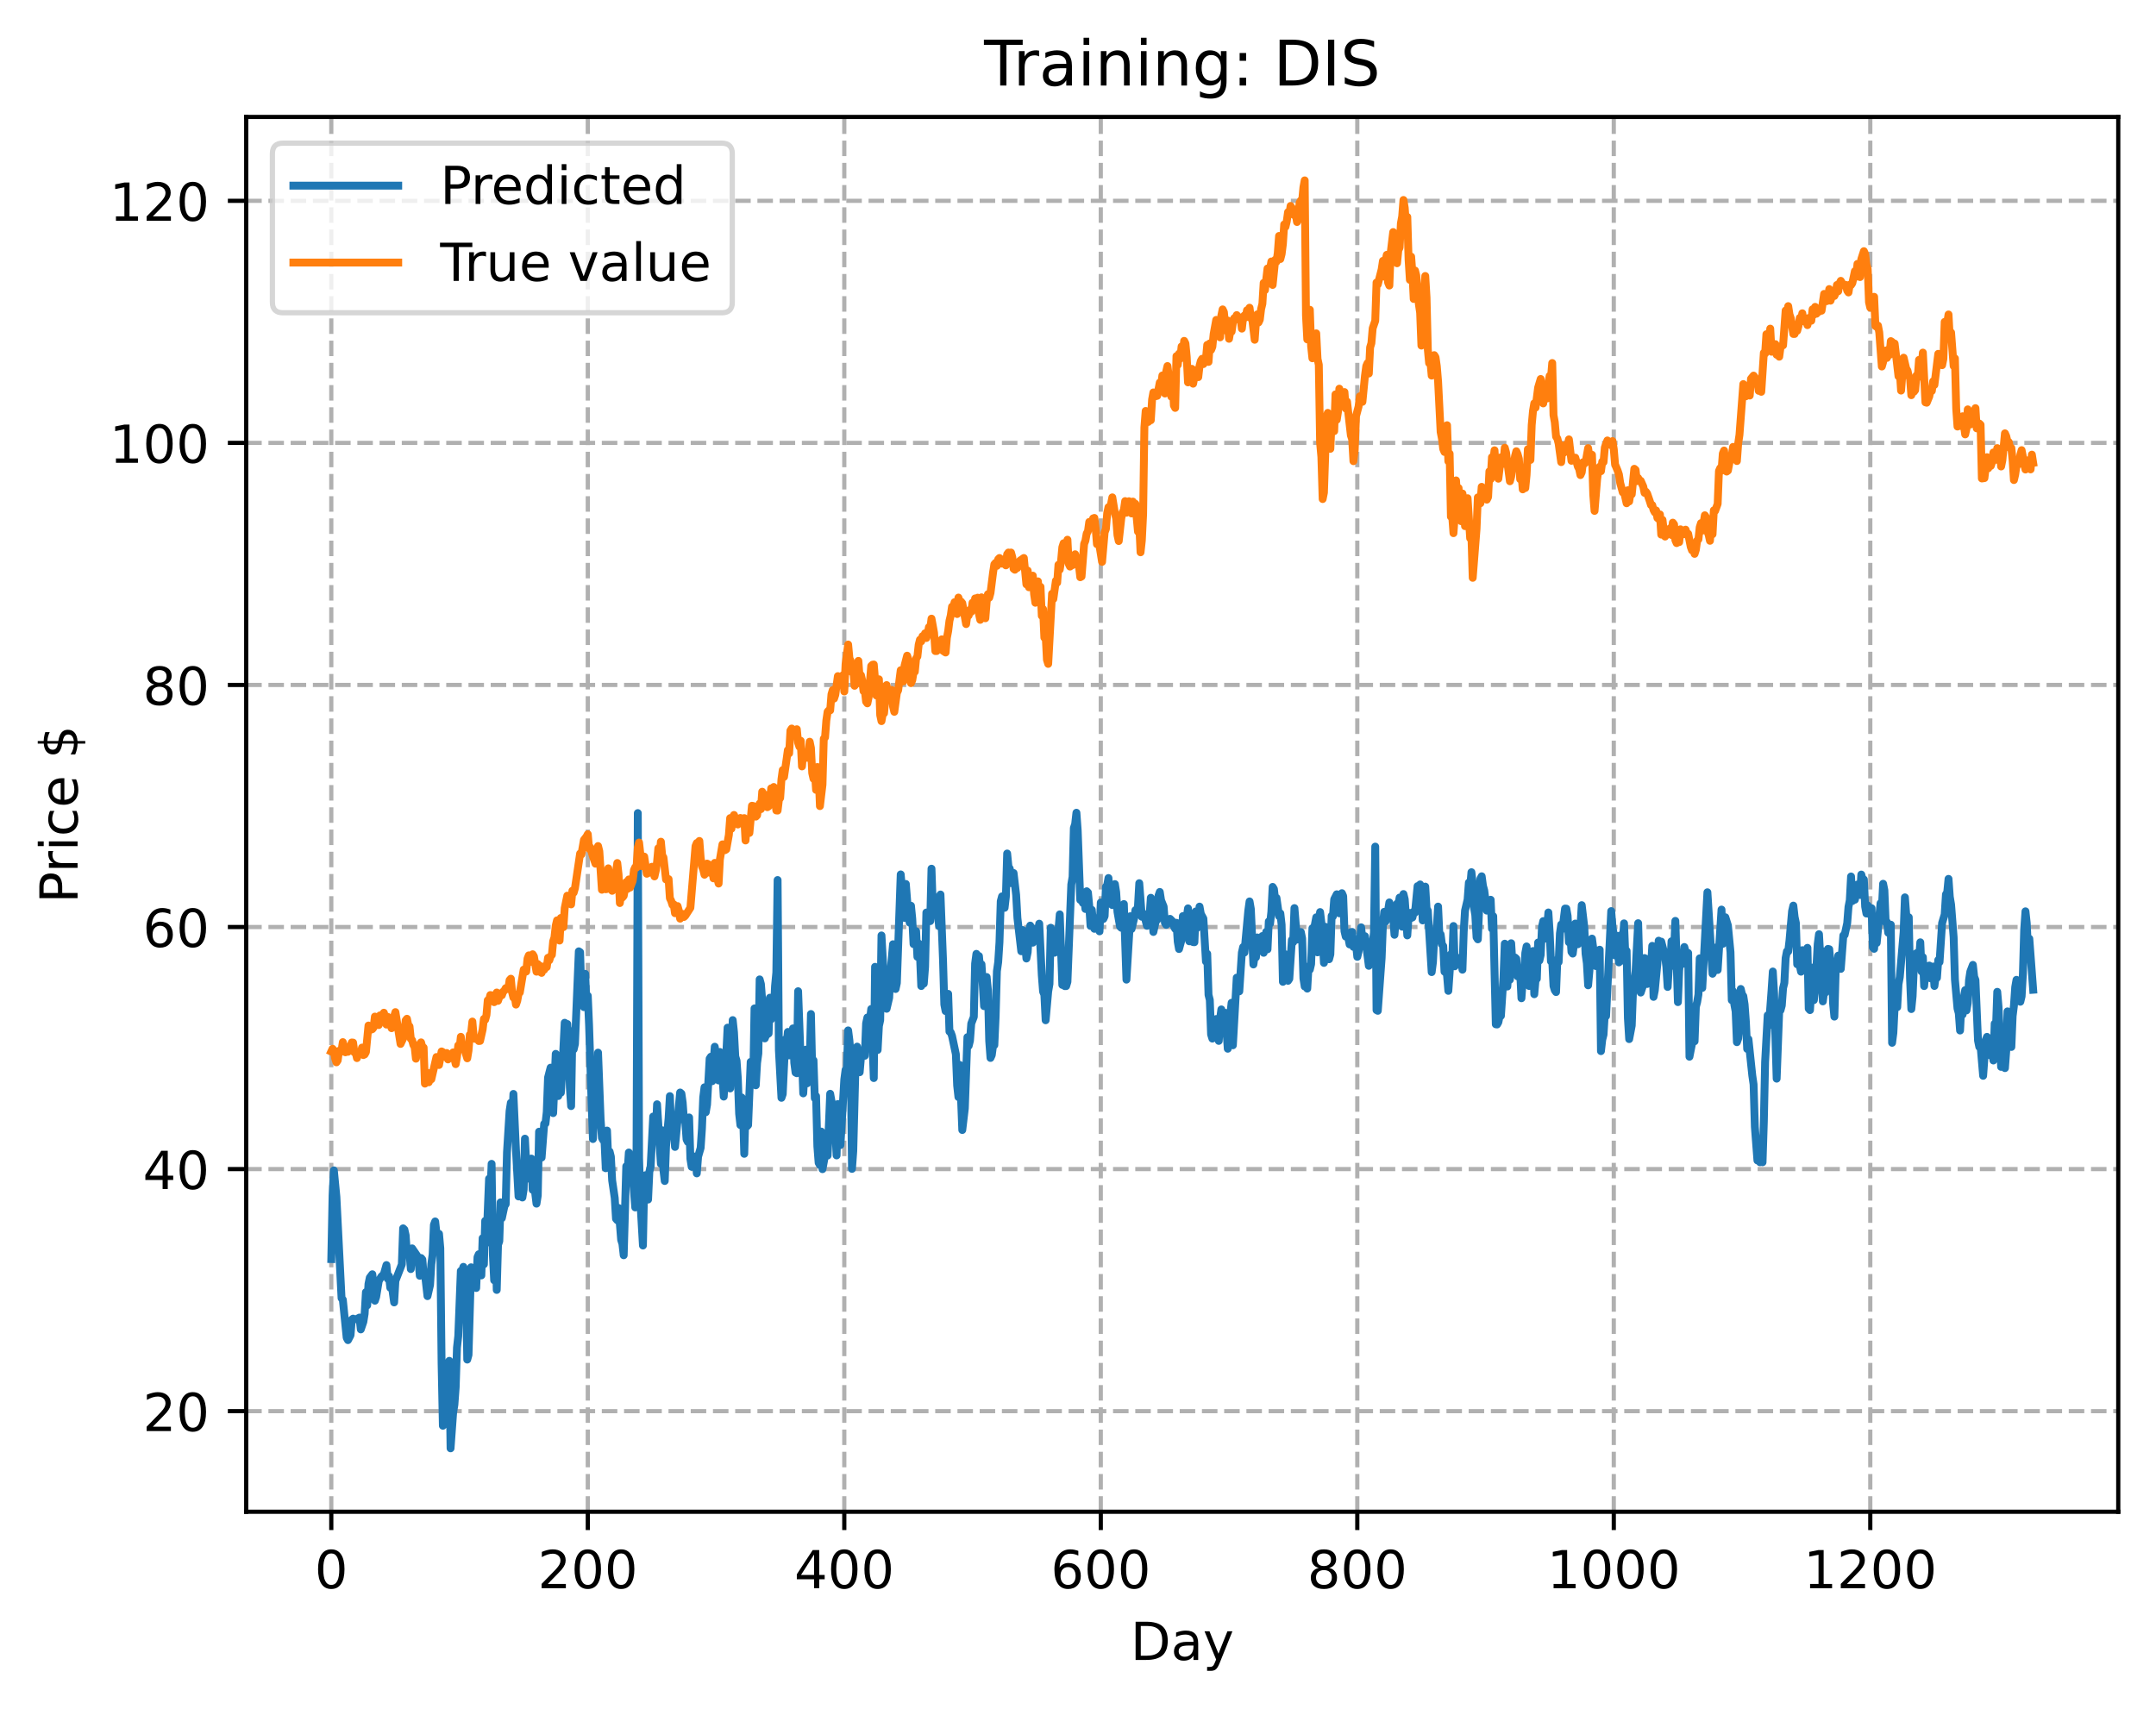 <?xml version="1.0" encoding="utf-8" standalone="no"?>
<!DOCTYPE svg PUBLIC "-//W3C//DTD SVG 1.1//EN"
  "http://www.w3.org/Graphics/SVG/1.1/DTD/svg11.dtd">
<!-- Created with matplotlib (https://matplotlib.org/) -->
<svg height="325.986pt" version="1.1" viewBox="0 0 411.286 325.986" width="411.286pt" xmlns="http://www.w3.org/2000/svg" xmlns:xlink="http://www.w3.org/1999/xlink">
 <defs>
  <style type="text/css">
*{stroke-linecap:butt;stroke-linejoin:round;}
  </style>
 </defs>
 <g id="figure_1">
  <g id="patch_1">
   <path d="M 0 325.986 
L 411.286 325.986 
L 411.286 0 
L 0 0 
z
" style="fill:#ffffff;"/>
  </g>
  <g id="axes_1">
   <g id="patch_2">
    <path d="M 46.966 288.43 
L 404.086 288.43 
L 404.086 22.318 
L 46.966 22.318 
z
" style="fill:#ffffff;"/>
   </g>
   <g id="matplotlib.axis_1">
    <g id="xtick_1">
     <g id="line2d_1">
      <path clip-path="url(#pa39781778c)" d="M 63.198 288.43 
L 63.198 22.318 
" style="fill:none;stroke:#b0b0b0;stroke-dasharray:2.96,1.28;stroke-dashoffset:0;stroke-width:0.8;"/>
     </g>
     <g id="line2d_2">
      <defs>
       <path d="M 0 0 
L 0 3.5 
" id="m77fdbb75cf" style="stroke:#000000;stroke-width:0.8;"/>
      </defs>
      <g>
       <use style="stroke:#000000;stroke-width:0.8;" x="63.198" xlink:href="#m77fdbb75cf" y="288.43"/>
      </g>
     </g>
     <g id="text_1">
      <!-- 0 -->
      <defs>
       <path d="M 31.781 66.406 
Q 24.172 66.406 20.328 58.906 
Q 16.5 51.422 16.5 36.375 
Q 16.5 21.391 20.328 13.891 
Q 24.172 6.391 31.781 6.391 
Q 39.453 6.391 43.281 13.891 
Q 47.125 21.391 47.125 36.375 
Q 47.125 51.422 43.281 58.906 
Q 39.453 66.406 31.781 66.406 
z
M 31.781 74.219 
Q 44.047 74.219 50.516 64.516 
Q 56.984 54.828 56.984 36.375 
Q 56.984 17.969 50.516 8.266 
Q 44.047 -1.422 31.781 -1.422 
Q 19.531 -1.422 13.062 8.266 
Q 6.594 17.969 6.594 36.375 
Q 6.594 54.828 13.062 64.516 
Q 19.531 74.219 31.781 74.219 
z
" id="DejaVuSans-48"/>
      </defs>
      <g transform="translate(60.017 303.029)scale(0.1 -0.1)">
       <use xlink:href="#DejaVuSans-48"/>
      </g>
     </g>
    </g>
    <g id="xtick_2">
     <g id="line2d_3">
      <path clip-path="url(#pa39781778c)" d="M 112.129 288.43 
L 112.129 22.318 
" style="fill:none;stroke:#b0b0b0;stroke-dasharray:2.96,1.28;stroke-dashoffset:0;stroke-width:0.8;"/>
     </g>
     <g id="line2d_4">
      <g>
       <use style="stroke:#000000;stroke-width:0.8;" x="112.129" xlink:href="#m77fdbb75cf" y="288.43"/>
      </g>
     </g>
     <g id="text_2">
      <!-- 200 -->
      <defs>
       <path d="M 19.188 8.297 
L 53.609 8.297 
L 53.609 0 
L 7.328 0 
L 7.328 8.297 
Q 12.938 14.109 22.625 23.891 
Q 32.328 33.688 34.812 36.531 
Q 39.547 41.844 41.422 45.531 
Q 43.312 49.219 43.312 52.781 
Q 43.312 58.594 39.234 62.25 
Q 35.156 65.922 28.609 65.922 
Q 23.969 65.922 18.812 64.312 
Q 13.672 62.703 7.812 59.422 
L 7.812 69.391 
Q 13.766 71.781 18.938 73 
Q 24.125 74.219 28.422 74.219 
Q 39.75 74.219 46.484 68.547 
Q 53.219 62.891 53.219 53.422 
Q 53.219 48.922 51.531 44.891 
Q 49.859 40.875 45.406 35.406 
Q 44.188 33.984 37.641 27.219 
Q 31.109 20.453 19.188 8.297 
z
" id="DejaVuSans-50"/>
      </defs>
      <g transform="translate(102.585 303.029)scale(0.1 -0.1)">
       <use xlink:href="#DejaVuSans-50"/>
       <use x="63.623" xlink:href="#DejaVuSans-48"/>
       <use x="127.246" xlink:href="#DejaVuSans-48"/>
      </g>
     </g>
    </g>
    <g id="xtick_3">
     <g id="line2d_5">
      <path clip-path="url(#pa39781778c)" d="M 161.06 288.43 
L 161.06 22.318 
" style="fill:none;stroke:#b0b0b0;stroke-dasharray:2.96,1.28;stroke-dashoffset:0;stroke-width:0.8;"/>
     </g>
     <g id="line2d_6">
      <g>
       <use style="stroke:#000000;stroke-width:0.8;" x="161.06" xlink:href="#m77fdbb75cf" y="288.43"/>
      </g>
     </g>
     <g id="text_3">
      <!-- 400 -->
      <defs>
       <path d="M 37.797 64.312 
L 12.891 25.391 
L 37.797 25.391 
z
M 35.203 72.906 
L 47.609 72.906 
L 47.609 25.391 
L 58.016 25.391 
L 58.016 17.188 
L 47.609 17.188 
L 47.609 0 
L 37.797 0 
L 37.797 17.188 
L 4.891 17.188 
L 4.891 26.703 
z
" id="DejaVuSans-52"/>
      </defs>
      <g transform="translate(151.516 303.029)scale(0.1 -0.1)">
       <use xlink:href="#DejaVuSans-52"/>
       <use x="63.623" xlink:href="#DejaVuSans-48"/>
       <use x="127.246" xlink:href="#DejaVuSans-48"/>
      </g>
     </g>
    </g>
    <g id="xtick_4">
     <g id="line2d_7">
      <path clip-path="url(#pa39781778c)" d="M 209.99 288.43 
L 209.99 22.318 
" style="fill:none;stroke:#b0b0b0;stroke-dasharray:2.96,1.28;stroke-dashoffset:0;stroke-width:0.8;"/>
     </g>
     <g id="line2d_8">
      <g>
       <use style="stroke:#000000;stroke-width:0.8;" x="209.99" xlink:href="#m77fdbb75cf" y="288.43"/>
      </g>
     </g>
     <g id="text_4">
      <!-- 600 -->
      <defs>
       <path d="M 33.016 40.375 
Q 26.375 40.375 22.484 35.828 
Q 18.609 31.297 18.609 23.391 
Q 18.609 15.531 22.484 10.953 
Q 26.375 6.391 33.016 6.391 
Q 39.656 6.391 43.531 10.953 
Q 47.406 15.531 47.406 23.391 
Q 47.406 31.297 43.531 35.828 
Q 39.656 40.375 33.016 40.375 
z
M 52.594 71.297 
L 52.594 62.312 
Q 48.875 64.062 45.094 64.984 
Q 41.312 65.922 37.594 65.922 
Q 27.828 65.922 22.672 59.328 
Q 17.531 52.734 16.797 39.406 
Q 19.672 43.656 24.016 45.922 
Q 28.375 48.188 33.594 48.188 
Q 44.578 48.188 50.953 41.516 
Q 57.328 34.859 57.328 23.391 
Q 57.328 12.156 50.688 5.359 
Q 44.047 -1.422 33.016 -1.422 
Q 20.359 -1.422 13.672 8.266 
Q 6.984 17.969 6.984 36.375 
Q 6.984 53.656 15.188 63.938 
Q 23.391 74.219 37.203 74.219 
Q 40.922 74.219 44.703 73.484 
Q 48.484 72.75 52.594 71.297 
z
" id="DejaVuSans-54"/>
      </defs>
      <g transform="translate(200.446 303.029)scale(0.1 -0.1)">
       <use xlink:href="#DejaVuSans-54"/>
       <use x="63.623" xlink:href="#DejaVuSans-48"/>
       <use x="127.246" xlink:href="#DejaVuSans-48"/>
      </g>
     </g>
    </g>
    <g id="xtick_5">
     <g id="line2d_9">
      <path clip-path="url(#pa39781778c)" d="M 258.921 288.43 
L 258.921 22.318 
" style="fill:none;stroke:#b0b0b0;stroke-dasharray:2.96,1.28;stroke-dashoffset:0;stroke-width:0.8;"/>
     </g>
     <g id="line2d_10">
      <g>
       <use style="stroke:#000000;stroke-width:0.8;" x="258.921" xlink:href="#m77fdbb75cf" y="288.43"/>
      </g>
     </g>
     <g id="text_5">
      <!-- 800 -->
      <defs>
       <path d="M 31.781 34.625 
Q 24.75 34.625 20.719 30.859 
Q 16.703 27.094 16.703 20.516 
Q 16.703 13.922 20.719 10.156 
Q 24.75 6.391 31.781 6.391 
Q 38.812 6.391 42.859 10.172 
Q 46.922 13.969 46.922 20.516 
Q 46.922 27.094 42.891 30.859 
Q 38.875 34.625 31.781 34.625 
z
M 21.922 38.812 
Q 15.578 40.375 12.031 44.719 
Q 8.5 49.078 8.5 55.328 
Q 8.5 64.062 14.719 69.141 
Q 20.953 74.219 31.781 74.219 
Q 42.672 74.219 48.875 69.141 
Q 55.078 64.062 55.078 55.328 
Q 55.078 49.078 51.531 44.719 
Q 48 40.375 41.703 38.812 
Q 48.828 37.156 52.797 32.312 
Q 56.781 27.484 56.781 20.516 
Q 56.781 9.906 50.312 4.234 
Q 43.844 -1.422 31.781 -1.422 
Q 19.734 -1.422 13.25 4.234 
Q 6.781 9.906 6.781 20.516 
Q 6.781 27.484 10.781 32.312 
Q 14.797 37.156 21.922 38.812 
z
M 18.312 54.391 
Q 18.312 48.734 21.844 45.562 
Q 25.391 42.391 31.781 42.391 
Q 38.141 42.391 41.719 45.562 
Q 45.312 48.734 45.312 54.391 
Q 45.312 60.062 41.719 63.234 
Q 38.141 66.406 31.781 66.406 
Q 25.391 66.406 21.844 63.234 
Q 18.312 60.062 18.312 54.391 
z
" id="DejaVuSans-56"/>
      </defs>
      <g transform="translate(249.377 303.029)scale(0.1 -0.1)">
       <use xlink:href="#DejaVuSans-56"/>
       <use x="63.623" xlink:href="#DejaVuSans-48"/>
       <use x="127.246" xlink:href="#DejaVuSans-48"/>
      </g>
     </g>
    </g>
    <g id="xtick_6">
     <g id="line2d_11">
      <path clip-path="url(#pa39781778c)" d="M 307.851 288.43 
L 307.851 22.318 
" style="fill:none;stroke:#b0b0b0;stroke-dasharray:2.96,1.28;stroke-dashoffset:0;stroke-width:0.8;"/>
     </g>
     <g id="line2d_12">
      <g>
       <use style="stroke:#000000;stroke-width:0.8;" x="307.851" xlink:href="#m77fdbb75cf" y="288.43"/>
      </g>
     </g>
     <g id="text_6">
      <!-- 1000 -->
      <defs>
       <path d="M 12.406 8.297 
L 28.516 8.297 
L 28.516 63.922 
L 10.984 60.406 
L 10.984 69.391 
L 28.422 72.906 
L 38.281 72.906 
L 38.281 8.297 
L 54.391 8.297 
L 54.391 0 
L 12.406 0 
z
" id="DejaVuSans-49"/>
      </defs>
      <g transform="translate(295.126 303.029)scale(0.1 -0.1)">
       <use xlink:href="#DejaVuSans-49"/>
       <use x="63.623" xlink:href="#DejaVuSans-48"/>
       <use x="127.246" xlink:href="#DejaVuSans-48"/>
       <use x="190.869" xlink:href="#DejaVuSans-48"/>
      </g>
     </g>
    </g>
    <g id="xtick_7">
     <g id="line2d_13">
      <path clip-path="url(#pa39781778c)" d="M 356.782 288.43 
L 356.782 22.318 
" style="fill:none;stroke:#b0b0b0;stroke-dasharray:2.96,1.28;stroke-dashoffset:0;stroke-width:0.8;"/>
     </g>
     <g id="line2d_14">
      <g>
       <use style="stroke:#000000;stroke-width:0.8;" x="356.782" xlink:href="#m77fdbb75cf" y="288.43"/>
      </g>
     </g>
     <g id="text_7">
      <!-- 1200 -->
      <g transform="translate(344.057 303.029)scale(0.1 -0.1)">
       <use xlink:href="#DejaVuSans-49"/>
       <use x="63.623" xlink:href="#DejaVuSans-50"/>
       <use x="127.246" xlink:href="#DejaVuSans-48"/>
       <use x="190.869" xlink:href="#DejaVuSans-48"/>
      </g>
     </g>
    </g>
    <g id="text_8">
     <!-- Day -->
     <defs>
      <path d="M 19.672 64.797 
L 19.672 8.109 
L 31.594 8.109 
Q 46.688 8.109 53.688 14.938 
Q 60.688 21.781 60.688 36.531 
Q 60.688 51.172 53.688 57.984 
Q 46.688 64.797 31.594 64.797 
z
M 9.812 72.906 
L 30.078 72.906 
Q 51.266 72.906 61.172 64.094 
Q 71.094 55.281 71.094 36.531 
Q 71.094 17.672 61.125 8.828 
Q 51.172 0 30.078 0 
L 9.812 0 
z
" id="DejaVuSans-68"/>
      <path d="M 34.281 27.484 
Q 23.391 27.484 19.188 25 
Q 14.984 22.516 14.984 16.5 
Q 14.984 11.719 18.141 8.906 
Q 21.297 6.109 26.703 6.109 
Q 34.188 6.109 38.703 11.406 
Q 43.219 16.703 43.219 25.484 
L 43.219 27.484 
z
M 52.203 31.203 
L 52.203 0 
L 43.219 0 
L 43.219 8.297 
Q 40.141 3.328 35.547 0.953 
Q 30.953 -1.422 24.312 -1.422 
Q 15.922 -1.422 10.953 3.297 
Q 6 8.016 6 15.922 
Q 6 25.141 12.172 29.828 
Q 18.359 34.516 30.609 34.516 
L 43.219 34.516 
L 43.219 35.406 
Q 43.219 41.609 39.141 45 
Q 35.062 48.391 27.688 48.391 
Q 23 48.391 18.547 47.266 
Q 14.109 46.141 10.016 43.891 
L 10.016 52.203 
Q 14.938 54.109 19.578 55.047 
Q 24.219 56 28.609 56 
Q 40.484 56 46.344 49.844 
Q 52.203 43.703 52.203 31.203 
z
" id="DejaVuSans-97"/>
      <path d="M 32.172 -5.078 
Q 28.375 -14.844 24.75 -17.812 
Q 21.141 -20.797 15.094 -20.797 
L 7.906 -20.797 
L 7.906 -13.281 
L 13.188 -13.281 
Q 16.891 -13.281 18.938 -11.516 
Q 21 -9.766 23.484 -3.219 
L 25.094 0.875 
L 2.984 54.688 
L 12.5 54.688 
L 29.594 11.922 
L 46.688 54.688 
L 56.203 54.688 
z
" id="DejaVuSans-121"/>
     </defs>
     <g transform="translate(215.652 316.707)scale(0.1 -0.1)">
      <use xlink:href="#DejaVuSans-68"/>
      <use x="77.002" xlink:href="#DejaVuSans-97"/>
      <use x="138.281" xlink:href="#DejaVuSans-121"/>
     </g>
    </g>
   </g>
   <g id="matplotlib.axis_2">
    <g id="ytick_1">
     <g id="line2d_15">
      <path clip-path="url(#pa39781778c)" d="M 46.966 269.239 
L 404.086 269.239 
" style="fill:none;stroke:#b0b0b0;stroke-dasharray:2.96,1.28;stroke-dashoffset:0;stroke-width:0.8;"/>
     </g>
     <g id="line2d_16">
      <defs>
       <path d="M 0 0 
L -3.5 0 
" id="m33c89e94d3" style="stroke:#000000;stroke-width:0.8;"/>
      </defs>
      <g>
       <use style="stroke:#000000;stroke-width:0.8;" x="46.966" xlink:href="#m33c89e94d3" y="269.239"/>
      </g>
     </g>
     <g id="text_9">
      <!-- 20 -->
      <g transform="translate(27.241 273.038)scale(0.1 -0.1)">
       <use xlink:href="#DejaVuSans-50"/>
       <use x="63.623" xlink:href="#DejaVuSans-48"/>
      </g>
     </g>
    </g>
    <g id="ytick_2">
     <g id="line2d_17">
      <path clip-path="url(#pa39781778c)" d="M 46.966 223.054 
L 404.086 223.054 
" style="fill:none;stroke:#b0b0b0;stroke-dasharray:2.96,1.28;stroke-dashoffset:0;stroke-width:0.8;"/>
     </g>
     <g id="line2d_18">
      <g>
       <use style="stroke:#000000;stroke-width:0.8;" x="46.966" xlink:href="#m33c89e94d3" y="223.054"/>
      </g>
     </g>
     <g id="text_10">
      <!-- 40 -->
      <g transform="translate(27.241 226.854)scale(0.1 -0.1)">
       <use xlink:href="#DejaVuSans-52"/>
       <use x="63.623" xlink:href="#DejaVuSans-48"/>
      </g>
     </g>
    </g>
    <g id="ytick_3">
     <g id="line2d_19">
      <path clip-path="url(#pa39781778c)" d="M 46.966 176.87 
L 404.086 176.87 
" style="fill:none;stroke:#b0b0b0;stroke-dasharray:2.96,1.28;stroke-dashoffset:0;stroke-width:0.8;"/>
     </g>
     <g id="line2d_20">
      <g>
       <use style="stroke:#000000;stroke-width:0.8;" x="46.966" xlink:href="#m33c89e94d3" y="176.87"/>
      </g>
     </g>
     <g id="text_11">
      <!-- 60 -->
      <g transform="translate(27.241 180.669)scale(0.1 -0.1)">
       <use xlink:href="#DejaVuSans-54"/>
       <use x="63.623" xlink:href="#DejaVuSans-48"/>
      </g>
     </g>
    </g>
    <g id="ytick_4">
     <g id="line2d_21">
      <path clip-path="url(#pa39781778c)" d="M 46.966 130.686 
L 404.086 130.686 
" style="fill:none;stroke:#b0b0b0;stroke-dasharray:2.96,1.28;stroke-dashoffset:0;stroke-width:0.8;"/>
     </g>
     <g id="line2d_22">
      <g>
       <use style="stroke:#000000;stroke-width:0.8;" x="46.966" xlink:href="#m33c89e94d3" y="130.686"/>
      </g>
     </g>
     <g id="text_12">
      <!-- 80 -->
      <g transform="translate(27.241 134.485)scale(0.1 -0.1)">
       <use xlink:href="#DejaVuSans-56"/>
       <use x="63.623" xlink:href="#DejaVuSans-48"/>
      </g>
     </g>
    </g>
    <g id="ytick_5">
     <g id="line2d_23">
      <path clip-path="url(#pa39781778c)" d="M 46.966 84.501 
L 404.086 84.501 
" style="fill:none;stroke:#b0b0b0;stroke-dasharray:2.96,1.28;stroke-dashoffset:0;stroke-width:0.8;"/>
     </g>
     <g id="line2d_24">
      <g>
       <use style="stroke:#000000;stroke-width:0.8;" x="46.966" xlink:href="#m33c89e94d3" y="84.501"/>
      </g>
     </g>
     <g id="text_13">
      <!-- 100 -->
      <g transform="translate(20.878 88.3)scale(0.1 -0.1)">
       <use xlink:href="#DejaVuSans-49"/>
       <use x="63.623" xlink:href="#DejaVuSans-48"/>
       <use x="127.246" xlink:href="#DejaVuSans-48"/>
      </g>
     </g>
    </g>
    <g id="ytick_6">
     <g id="line2d_25">
      <path clip-path="url(#pa39781778c)" d="M 46.966 38.317 
L 404.086 38.317 
" style="fill:none;stroke:#b0b0b0;stroke-dasharray:2.96,1.28;stroke-dashoffset:0;stroke-width:0.8;"/>
     </g>
     <g id="line2d_26">
      <g>
       <use style="stroke:#000000;stroke-width:0.8;" x="46.966" xlink:href="#m33c89e94d3" y="38.317"/>
      </g>
     </g>
     <g id="text_14">
      <!-- 120 -->
      <g transform="translate(20.878 42.116)scale(0.1 -0.1)">
       <use xlink:href="#DejaVuSans-49"/>
       <use x="63.623" xlink:href="#DejaVuSans-50"/>
       <use x="127.246" xlink:href="#DejaVuSans-48"/>
      </g>
     </g>
    </g>
    <g id="text_15">
     <!-- Price $ -->
     <defs>
      <path d="M 19.672 64.797 
L 19.672 37.406 
L 32.078 37.406 
Q 38.969 37.406 42.719 40.969 
Q 46.484 44.531 46.484 51.125 
Q 46.484 57.672 42.719 61.234 
Q 38.969 64.797 32.078 64.797 
z
M 9.812 72.906 
L 32.078 72.906 
Q 44.344 72.906 50.609 67.359 
Q 56.891 61.812 56.891 51.125 
Q 56.891 40.328 50.609 34.812 
Q 44.344 29.297 32.078 29.297 
L 19.672 29.297 
L 19.672 0 
L 9.812 0 
z
" id="DejaVuSans-80"/>
      <path d="M 41.109 46.297 
Q 39.594 47.172 37.812 47.578 
Q 36.031 48 33.891 48 
Q 26.266 48 22.188 43.047 
Q 18.109 38.094 18.109 28.812 
L 18.109 0 
L 9.078 0 
L 9.078 54.688 
L 18.109 54.688 
L 18.109 46.188 
Q 20.953 51.172 25.484 53.578 
Q 30.031 56 36.531 56 
Q 37.453 56 38.578 55.875 
Q 39.703 55.766 41.062 55.516 
z
" id="DejaVuSans-114"/>
      <path d="M 9.422 54.688 
L 18.406 54.688 
L 18.406 0 
L 9.422 0 
z
M 9.422 75.984 
L 18.406 75.984 
L 18.406 64.594 
L 9.422 64.594 
z
" id="DejaVuSans-105"/>
      <path d="M 48.781 52.594 
L 48.781 44.188 
Q 44.969 46.297 41.141 47.344 
Q 37.312 48.391 33.406 48.391 
Q 24.656 48.391 19.812 42.844 
Q 14.984 37.312 14.984 27.297 
Q 14.984 17.281 19.812 11.734 
Q 24.656 6.203 33.406 6.203 
Q 37.312 6.203 41.141 7.25 
Q 44.969 8.297 48.781 10.406 
L 48.781 2.094 
Q 45.016 0.344 40.984 -0.531 
Q 36.969 -1.422 32.422 -1.422 
Q 20.062 -1.422 12.781 6.344 
Q 5.516 14.109 5.516 27.297 
Q 5.516 40.672 12.859 48.328 
Q 20.219 56 33.016 56 
Q 37.156 56 41.109 55.141 
Q 45.062 54.297 48.781 52.594 
z
" id="DejaVuSans-99"/>
      <path d="M 56.203 29.594 
L 56.203 25.203 
L 14.891 25.203 
Q 15.484 15.922 20.484 11.062 
Q 25.484 6.203 34.422 6.203 
Q 39.594 6.203 44.453 7.469 
Q 49.312 8.734 54.109 11.281 
L 54.109 2.781 
Q 49.266 0.734 44.188 -0.344 
Q 39.109 -1.422 33.891 -1.422 
Q 20.797 -1.422 13.156 6.188 
Q 5.516 13.812 5.516 26.812 
Q 5.516 40.234 12.766 48.109 
Q 20.016 56 32.328 56 
Q 43.359 56 49.781 48.891 
Q 56.203 41.797 56.203 29.594 
z
M 47.219 32.234 
Q 47.125 39.594 43.094 43.984 
Q 39.062 48.391 32.422 48.391 
Q 24.906 48.391 20.391 44.141 
Q 15.875 39.891 15.188 32.172 
z
" id="DejaVuSans-101"/>
      <path id="DejaVuSans-32"/>
      <path d="M 33.797 -14.703 
L 28.906 -14.703 
L 28.859 0 
Q 23.734 0.094 18.609 1.188 
Q 13.484 2.297 8.297 4.5 
L 8.297 13.281 
Q 13.281 10.156 18.375 8.562 
Q 23.484 6.984 28.906 6.938 
L 28.906 29.203 
Q 18.109 30.953 13.203 35.156 
Q 8.297 39.359 8.297 46.688 
Q 8.297 54.641 13.625 59.219 
Q 18.953 63.812 28.906 64.5 
L 28.906 75.984 
L 33.797 75.984 
L 33.797 64.656 
Q 38.328 64.453 42.578 63.688 
Q 46.828 62.938 50.875 61.625 
L 50.875 53.078 
Q 46.828 55.125 42.547 56.25 
Q 38.281 57.375 33.797 57.562 
L 33.797 36.719 
Q 44.875 35.016 50.094 30.609 
Q 55.328 26.219 55.328 18.609 
Q 55.328 10.359 49.781 5.594 
Q 44.234 0.828 33.797 0.094 
z
M 28.906 37.594 
L 28.906 57.625 
Q 23.25 56.984 20.266 54.391 
Q 17.281 51.812 17.281 47.516 
Q 17.281 43.312 20.031 40.969 
Q 22.797 38.625 28.906 37.594 
z
M 33.797 28.219 
L 33.797 7.078 
Q 39.984 7.906 43.141 10.594 
Q 46.297 13.281 46.297 17.672 
Q 46.297 21.969 43.281 24.5 
Q 40.281 27.047 33.797 28.219 
z
" id="DejaVuSans-36"/>
     </defs>
     <g transform="translate(14.798 172.342)rotate(-90)scale(0.1 -0.1)">
      <use xlink:href="#DejaVuSans-80"/>
      <use x="58.553" xlink:href="#DejaVuSans-114"/>
      <use x="99.666" xlink:href="#DejaVuSans-105"/>
      <use x="127.449" xlink:href="#DejaVuSans-99"/>
      <use x="182.43" xlink:href="#DejaVuSans-101"/>
      <use x="243.953" xlink:href="#DejaVuSans-32"/>
      <use x="275.74" xlink:href="#DejaVuSans-36"/>
     </g>
    </g>
   </g>
   <g id="line2d_27">
    <path clip-path="url(#pa39781778c)" d="M 63.198 240.225 
L 63.443 228.145 
L 63.688 223.299 
L 64.177 228.381 
L 65.156 247.685 
L 65.4 247.972 
L 66.134 255.248 
L 66.379 255.69 
L 66.868 254.757 
L 67.113 251.778 
L 67.357 251.585 
L 67.602 251.72 
L 68.091 251.652 
L 68.581 251.38 
L 68.825 253.643 
L 69.315 252.202 
L 69.559 250.684 
L 69.804 246.534 
L 70.049 249.054 
L 70.293 244.962 
L 70.538 243.772 
L 71.027 243.12 
L 71.517 248.173 
L 71.761 247.424 
L 72.251 244.405 
L 72.74 243.579 
L 73.229 243.101 
L 73.718 241.366 
L 73.963 243.98 
L 74.208 243.47 
L 74.452 245.696 
L 74.697 244.926 
L 75.186 248.496 
L 75.431 244.379 
L 76.654 241.241 
L 76.899 234.362 
L 77.144 234.599 
L 77.388 235.691 
L 77.633 239.34 
L 77.878 239.339 
L 78.122 239.076 
L 78.367 242.13 
L 78.611 238.181 
L 79.59 239.611 
L 79.835 240.481 
L 80.079 243.411 
L 80.324 240.021 
L 80.569 240.309 
L 80.813 243.289 
L 81.058 243.007 
L 81.547 247.296 
L 82.037 245.168 
L 82.281 241.196 
L 82.526 239.349 
L 82.771 233.68 
L 83.015 233.045 
L 83.505 237.49 
L 83.749 235.404 
L 83.994 238.151 
L 84.239 260.067 
L 84.483 272.025 
L 84.728 271.745 
L 85.217 261.17 
L 85.462 262.109 
L 85.706 259.64 
L 85.951 276.334 
L 86.44 269.542 
L 86.685 268.005 
L 86.93 264.671 
L 87.174 257.13 
L 87.419 254.923 
L 87.908 242.49 
L 88.153 242.504 
L 88.398 241.708 
L 88.642 243.224 
L 88.887 244.004 
L 89.132 259.401 
L 89.376 258.506 
L 89.866 241.79 
L 90.11 242.593 
L 90.355 242.79 
L 90.844 245.744 
L 91.089 239.841 
L 91.333 239.301 
L 91.823 243.339 
L 92.067 236.236 
L 92.312 241.227 
L 92.557 232.927 
L 92.801 237.161 
L 93.291 224.892 
L 93.535 227.962 
L 93.78 222.053 
L 94.025 239.439 
L 94.269 244.266 
L 94.514 233.751 
L 94.759 246.114 
L 95.003 237.505 
L 95.248 236.81 
L 95.493 229.401 
L 95.737 232.421 
L 96.227 230.11 
L 96.471 229.75 
L 96.716 219.841 
L 97.205 212 
L 97.45 210.402 
L 97.694 214.227 
L 97.939 208.712 
L 98.428 219.454 
L 98.918 228.276 
L 99.162 222.948 
L 99.652 228.479 
L 99.896 226.936 
L 100.141 217.25 
L 100.386 221.992 
L 100.63 222.521 
L 100.875 224.879 
L 101.364 221.053 
L 101.609 227.016 
L 101.854 221.321 
L 102.098 227.639 
L 102.343 229.655 
L 102.587 228.101 
L 102.832 215.918 
L 103.077 216.893 
L 103.321 220.863 
L 103.811 214.427 
L 104.055 214.366 
L 104.3 212.152 
L 104.545 205.596 
L 105.034 203.704 
L 105.279 203.801 
L 105.523 212.375 
L 106.013 201.071 
L 106.257 208.06 
L 106.502 209.115 
L 106.747 204.496 
L 106.991 208.492 
L 107.236 204.706 
L 107.725 195.135 
L 107.97 198.324 
L 108.215 195.37 
L 108.459 199.276 
L 108.704 207.467 
L 108.948 211.036 
L 109.193 196.731 
L 109.438 200.216 
L 109.682 199.168 
L 110.416 181.508 
L 110.661 181.669 
L 110.906 189.455 
L 111.15 188.774 
L 111.395 192.157 
L 111.64 185.808 
L 111.884 192.245 
L 112.129 189.984 
L 112.374 195.61 
L 112.863 210.596 
L 113.108 217.321 
L 113.352 210.963 
L 113.597 211.428 
L 113.842 211.586 
L 114.086 200.834 
L 114.575 213.56 
L 114.82 217.085 
L 115.065 217.543 
L 115.309 217.504 
L 115.554 222.89 
L 115.799 215.704 
L 116.043 221.462 
L 116.288 219.703 
L 116.533 220.691 
L 116.777 225.217 
L 117.267 228.566 
L 117.511 232.54 
L 117.756 232.822 
L 118.001 230.476 
L 118.49 236.547 
L 118.735 237.331 
L 118.979 239.499 
L 119.469 222.512 
L 119.713 223.595 
L 119.958 219.888 
L 120.203 221.992 
L 120.447 221.911 
L 120.692 224.15 
L 121.181 230.37 
L 121.426 220.102 
L 121.67 155.129 
L 121.915 220.978 
L 122.16 229.218 
L 122.649 237.638 
L 122.894 225.62 
L 123.138 224.221 
L 123.383 225.787 
L 123.628 228.874 
L 123.872 223.578 
L 124.117 222.559 
L 124.606 213.023 
L 124.851 215.693 
L 125.096 216.38 
L 125.34 210.685 
L 125.83 218.382 
L 126.074 222.067 
L 126.319 215.65 
L 126.563 223.288 
L 126.808 225.327 
L 127.053 218.748 
L 127.542 213.374 
L 127.787 209.132 
L 128.031 215.259 
L 128.276 215.921 
L 128.521 214.894 
L 128.765 218.828 
L 129.255 213.684 
L 129.744 208.441 
L 129.989 208.656 
L 130.233 210.381 
L 130.478 213.739 
L 130.723 213.979 
L 130.967 217.392 
L 131.212 217.873 
L 131.457 213.199 
L 131.701 221.083 
L 131.946 222.62 
L 132.191 220.582 
L 132.435 222.555 
L 132.68 220.918 
L 132.924 223.878 
L 133.169 220.689 
L 133.658 219.01 
L 133.903 215.375 
L 134.148 209.378 
L 134.392 207.449 
L 134.637 212.21 
L 134.882 210.746 
L 135.371 201.982 
L 135.616 201.613 
L 135.86 206.287 
L 136.35 199.707 
L 136.594 201.526 
L 136.839 201.816 
L 137.084 206.144 
L 137.328 200.709 
L 137.818 205.113 
L 138.062 209.226 
L 138.551 201.099 
L 138.796 196.071 
L 139.041 200.502 
L 139.285 207.671 
L 139.775 194.627 
L 140.019 196.946 
L 140.264 201.562 
L 140.509 202.376 
L 140.753 205.809 
L 140.998 212.487 
L 141.243 214.657 
L 141.487 209.387 
L 141.732 211.802 
L 141.977 220.144 
L 142.221 211.676 
L 142.466 214.919 
L 142.711 214.664 
L 143.2 202.603 
L 143.445 206.117 
L 143.689 206.067 
L 143.934 192.397 
L 144.178 207.068 
L 144.423 202.8 
L 144.668 200.977 
L 144.912 186.863 
L 145.157 187.757 
L 145.402 190.919 
L 145.646 192.432 
L 145.891 198.124 
L 146.136 197.512 
L 146.625 197.183 
L 146.87 190.353 
L 147.114 194.472 
L 147.359 190.377 
L 147.604 193.128 
L 147.848 188.138 
L 148.093 185.554 
L 148.338 167.904 
L 148.582 200.369 
L 149.072 209.46 
L 149.316 208.749 
L 149.806 198.313 
L 150.05 199.314 
L 150.295 196.885 
L 150.539 201.363 
L 150.784 197.132 
L 151.029 199.036 
L 151.273 196.211 
L 151.518 202.779 
L 151.763 204.637 
L 152.007 204.77 
L 152.252 189.118 
L 152.741 202.38 
L 152.986 202.01 
L 153.231 208.611 
L 153.72 200.269 
L 153.965 206.702 
L 154.209 203.324 
L 154.454 203.456 
L 154.699 193.466 
L 154.943 204.238 
L 155.188 202.302 
L 155.433 209.528 
L 155.677 209.128 
L 155.922 218.703 
L 156.166 221.86 
L 156.411 222.301 
L 156.656 215.893 
L 156.9 223.068 
L 157.634 219.065 
L 157.879 220.477 
L 158.368 208.684 
L 158.613 210.067 
L 158.858 215.929 
L 159.102 210.69 
L 159.592 220.45 
L 159.836 210.643 
L 160.081 218.048 
L 160.326 218.471 
L 161.06 205.951 
L 161.304 204.11 
L 161.549 204.113 
L 161.794 196.592 
L 162.038 198.507 
L 162.283 201.464 
L 162.527 223.017 
L 162.772 219.619 
L 163.261 200.839 
L 163.506 199.69 
L 163.751 200.846 
L 163.995 204.578 
L 164.24 201.721 
L 164.485 200.815 
L 164.729 201.305 
L 164.974 201.435 
L 165.219 195.262 
L 165.463 194.128 
L 165.708 196.765 
L 166.197 192.511 
L 166.687 205.692 
L 166.931 184.462 
L 167.176 198.698 
L 167.421 200.332 
L 167.665 195.755 
L 167.91 194.646 
L 168.154 178.476 
L 168.888 191.61 
L 169.133 192.469 
L 169.622 190.375 
L 169.867 185.627 
L 170.356 180.152 
L 170.846 188.694 
L 171.09 187.55 
L 171.824 166.831 
L 172.558 175.138 
L 172.803 168.656 
L 173.292 174.857 
L 173.537 176.042 
L 173.782 172.81 
L 174.026 175.296 
L 174.271 180.134 
L 174.515 179.854 
L 174.76 177.654 
L 175.005 182.558 
L 175.249 180.003 
L 175.494 182.119 
L 175.739 188.13 
L 175.983 186.527 
L 176.228 187.671 
L 176.473 184.483 
L 176.717 174.105 
L 176.962 175.344 
L 177.207 174.758 
L 177.451 175.748 
L 177.696 165.738 
L 177.941 173.019 
L 178.185 171.924 
L 178.43 171.346 
L 178.675 171.212 
L 178.919 174.851 
L 179.164 176.735 
L 179.409 170.665 
L 179.898 183.291 
L 180.142 191.662 
L 180.387 192.911 
L 180.632 190.179 
L 180.876 189.622 
L 181.121 196.814 
L 181.366 196.976 
L 181.61 197.643 
L 182.344 201.135 
L 182.589 207.108 
L 182.834 209.314 
L 183.078 203.173 
L 183.568 215.601 
L 184.057 211.465 
L 184.546 197.886 
L 184.791 199.544 
L 185.036 198.557 
L 185.28 195.293 
L 185.77 194.009 
L 186.014 183.857 
L 186.259 181.991 
L 186.503 182.482 
L 186.748 182.402 
L 186.993 185.021 
L 187.237 183.981 
L 187.727 191.97 
L 187.971 190.417 
L 188.216 186.407 
L 188.461 188.884 
L 188.705 198.61 
L 188.95 201.852 
L 189.195 201.305 
L 189.439 199.466 
L 189.684 199.404 
L 189.929 193.991 
L 190.173 185.297 
L 190.418 183.566 
L 190.663 179.765 
L 190.907 171.935 
L 191.152 171.022 
L 191.397 173.13 
L 191.641 173.21 
L 191.886 171.087 
L 192.13 162.843 
L 192.375 165.365 
L 192.62 165.715 
L 192.864 168.498 
L 193.109 166.481 
L 193.354 166.565 
L 193.843 170.739 
L 194.088 175.156 
L 194.822 181.496 
L 195.066 177.436 
L 195.556 179.844 
L 195.8 182.881 
L 196.045 181.661 
L 196.29 177.608 
L 196.534 176.598 
L 196.779 177.814 
L 197.024 179.858 
L 197.268 177.837 
L 197.513 177.186 
L 197.758 178.18 
L 198.002 178.644 
L 198.247 176.227 
L 198.736 186.086 
L 198.981 189.207 
L 199.225 189.779 
L 199.47 194.661 
L 199.959 189.155 
L 200.204 187.728 
L 200.449 177.007 
L 200.693 179.379 
L 200.938 179.981 
L 201.183 181.778 
L 201.427 180.994 
L 201.917 177.388 
L 202.161 174.453 
L 202.651 187.919 
L 202.895 187.452 
L 203.14 188.154 
L 203.385 188.14 
L 203.629 187.326 
L 204.363 168.756 
L 204.608 167.304 
L 204.852 157.972 
L 205.097 157.251 
L 205.342 155.064 
L 205.586 158.426 
L 206.076 171.706 
L 206.32 170.836 
L 206.565 172.274 
L 206.81 171.179 
L 207.054 173.426 
L 207.299 170.045 
L 207.544 170.29 
L 207.788 172.836 
L 208.033 176.666 
L 208.278 173.59 
L 208.522 176.192 
L 208.767 177.213 
L 209.256 176.518 
L 209.501 175.095 
L 209.746 177.694 
L 209.99 172.195 
L 210.235 173.384 
L 210.479 175.336 
L 210.724 174.808 
L 210.969 169.185 
L 211.213 168.875 
L 211.458 167.524 
L 211.703 171.125 
L 211.947 172.49 
L 212.192 172.689 
L 212.437 171.258 
L 212.681 168.678 
L 212.926 170.221 
L 213.171 173.97 
L 213.66 176.778 
L 213.905 177.018 
L 214.394 172.484 
L 214.883 186.912 
L 215.617 174.811 
L 215.862 177.248 
L 216.351 175.213 
L 216.596 173.658 
L 216.84 174.08 
L 217.085 172.814 
L 217.33 168.506 
L 217.819 174.912 
L 218.064 174.271 
L 218.308 174.724 
L 218.798 176.639 
L 219.042 175.263 
L 219.287 174.941 
L 219.532 171.289 
L 220.021 177.813 
L 220.51 175.588 
L 220.755 175.51 
L 221 170.884 
L 221.244 170.178 
L 221.489 171.771 
L 221.978 172.966 
L 222.223 176.08 
L 222.467 176.458 
L 222.957 175.878 
L 223.201 175.31 
L 223.691 175.809 
L 223.935 176.741 
L 224.18 177.218 
L 224.425 176.063 
L 224.669 179.671 
L 224.914 181.069 
L 225.403 179.265 
L 225.648 174.785 
L 226.137 178.106 
L 226.382 174.949 
L 226.627 173.309 
L 226.871 179.595 
L 227.116 179.59 
L 227.361 179.105 
L 227.605 179.752 
L 227.85 179.774 
L 228.094 173.898 
L 228.339 177.064 
L 228.584 176.101 
L 228.828 172.973 
L 229.073 174.361 
L 229.562 175.256 
L 230.052 183.458 
L 230.296 181.977 
L 230.541 189.813 
L 230.786 190.782 
L 231.03 197.359 
L 231.275 198.16 
L 231.52 197.644 
L 231.764 194.79 
L 232.009 194.425 
L 232.254 194.621 
L 232.498 198.597 
L 232.743 194.435 
L 232.988 192.591 
L 233.477 196.038 
L 233.722 193.236 
L 234.211 200.093 
L 234.455 195.631 
L 234.945 191.318 
L 235.189 199.435 
L 235.923 186.533 
L 236.168 187.588 
L 236.413 189.143 
L 236.902 181.749 
L 237.147 180.68 
L 237.391 181.751 
L 238.125 173.766 
L 238.37 171.986 
L 238.615 173.423 
L 239.104 184.015 
L 239.349 182.284 
L 239.593 182.647 
L 239.838 178.859 
L 240.082 180.482 
L 240.327 180.374 
L 240.816 178.589 
L 241.061 181.793 
L 241.306 180.971 
L 241.55 177.782 
L 241.795 181.129 
L 242.04 175.794 
L 242.284 176.217 
L 242.529 173.957 
L 242.774 169.214 
L 243.018 169.617 
L 243.263 171.808 
L 243.508 171.315 
L 243.997 174.8 
L 244.242 174.258 
L 244.486 176.434 
L 244.731 187.328 
L 244.976 182.987 
L 245.22 182.081 
L 245.465 183.661 
L 245.709 187.13 
L 245.954 186.754 
L 246.443 179.336 
L 246.688 179.772 
L 246.933 173.259 
L 247.422 179.263 
L 247.667 178.512 
L 247.911 178.451 
L 248.156 177.824 
L 248.401 179.046 
L 248.645 186.677 
L 248.89 188.218 
L 249.135 184.995 
L 249.379 188.622 
L 249.624 184.391 
L 249.869 184.994 
L 250.113 183.936 
L 250.358 177.095 
L 250.603 177.618 
L 251.092 175.018 
L 251.337 181.704 
L 251.581 175.544 
L 251.826 174.013 
L 252.07 176.048 
L 252.315 179.141 
L 252.56 183.715 
L 252.804 176.821 
L 253.049 182.967 
L 253.294 182.801 
L 253.538 183.018 
L 253.783 182.089 
L 254.028 174.74 
L 254.272 174.849 
L 254.517 171.577 
L 255.006 170.623 
L 255.251 173.851 
L 255.496 174.256 
L 255.74 171.005 
L 255.985 170.412 
L 256.23 170.966 
L 256.474 177.66 
L 256.719 178.695 
L 256.964 178.083 
L 257.208 178.919 
L 257.453 180.193 
L 257.697 177.842 
L 257.942 177.806 
L 258.187 180.66 
L 258.431 179.767 
L 258.676 180.154 
L 258.921 182.561 
L 259.165 181.539 
L 259.41 179.918 
L 259.655 176.93 
L 259.899 179.203 
L 260.144 178.771 
L 260.389 178.62 
L 261.123 184.275 
L 261.367 182.466 
L 261.612 181.878 
L 262.101 177.948 
L 262.346 161.528 
L 262.591 192.727 
L 262.835 192.859 
L 263.569 182.753 
L 263.814 176.341 
L 264.058 173.966 
L 264.303 175.847 
L 264.548 175.285 
L 265.037 172.173 
L 265.282 173.621 
L 265.526 173.986 
L 265.771 175.029 
L 266.016 178.356 
L 266.505 172.414 
L 266.75 172.589 
L 266.994 171.25 
L 267.239 171.301 
L 267.484 176.813 
L 267.728 170.575 
L 267.973 171.583 
L 268.462 178.475 
L 268.707 174.856 
L 268.952 174.177 
L 269.196 175.161 
L 269.441 175.048 
L 269.685 173.919 
L 269.93 174.127 
L 270.419 169.064 
L 270.664 169.381 
L 270.909 168.744 
L 271.153 170.33 
L 271.398 175.612 
L 271.887 169.157 
L 272.132 173.323 
L 272.377 173.77 
L 273.111 185.476 
L 273.355 183.566 
L 273.6 178.719 
L 273.845 179.569 
L 274.089 176.981 
L 274.334 172.969 
L 274.579 178.23 
L 274.823 178.284 
L 275.068 180.198 
L 275.313 180.489 
L 275.557 185.392 
L 275.802 185.173 
L 276.046 186.133 
L 276.291 189.053 
L 276.78 182.065 
L 277.025 183.326 
L 277.27 176.677 
L 277.514 184.365 
L 277.759 183.604 
L 278.004 183.595 
L 278.248 182.86 
L 278.493 183.414 
L 278.738 182.604 
L 278.982 185.014 
L 279.227 177.675 
L 279.472 173.742 
L 279.961 171.644 
L 280.206 168.385 
L 280.45 169.251 
L 280.695 166.41 
L 280.94 168.508 
L 281.184 173.121 
L 281.429 174.595 
L 281.673 178.843 
L 281.918 179.219 
L 282.407 167.663 
L 282.652 167.189 
L 282.897 169.013 
L 283.141 169.891 
L 283.631 173.743 
L 283.875 171.908 
L 284.12 172.714 
L 284.365 171.669 
L 284.609 177.182 
L 284.854 174.804 
L 285.343 195.434 
L 285.588 195.465 
L 285.833 195.036 
L 286.077 193.837 
L 286.322 193.832 
L 286.811 186.48 
L 287.056 180.05 
L 287.301 183.072 
L 287.545 188.226 
L 287.79 184.745 
L 288.034 186.926 
L 288.279 179.963 
L 288.524 183.975 
L 289.013 182.686 
L 289.258 182.919 
L 289.502 186.29 
L 289.747 185.207 
L 289.992 185.496 
L 290.236 190.465 
L 290.481 187.054 
L 290.726 186.051 
L 290.97 181.824 
L 291.215 180.57 
L 291.704 188.128 
L 291.949 185.894 
L 292.194 181.96 
L 292.438 181.45 
L 292.683 189.692 
L 292.928 186.921 
L 293.172 186.76 
L 293.417 179.822 
L 293.661 183.274 
L 293.906 182.199 
L 294.151 176.834 
L 294.395 175.742 
L 294.64 179.117 
L 294.885 176.79 
L 295.129 177.113 
L 295.374 174.092 
L 295.619 177.873 
L 295.863 183.418 
L 296.108 183.274 
L 296.353 188.132 
L 296.597 188.948 
L 296.842 189.282 
L 297.087 183.075 
L 297.331 183.55 
L 297.576 178.093 
L 297.821 176.394 
L 298.065 177.233 
L 298.555 173.348 
L 298.799 173.365 
L 299.044 174.747 
L 299.289 179.773 
L 299.533 177.972 
L 299.778 181.614 
L 300.022 181.944 
L 300.267 180.04 
L 300.512 176.205 
L 301.001 180.161 
L 301.49 176.866 
L 301.735 172.698 
L 302.224 176.863 
L 302.469 181.997 
L 302.714 183.777 
L 302.958 187.995 
L 303.203 185.224 
L 303.448 179.404 
L 303.692 179.079 
L 303.937 180.926 
L 304.182 184.113 
L 304.426 184.322 
L 304.671 184.113 
L 304.916 183.076 
L 305.16 181.198 
L 305.405 200.55 
L 305.649 198.373 
L 305.894 197.412 
L 306.139 193.419 
L 306.383 193.868 
L 307.362 173.828 
L 307.607 176.889 
L 307.851 178.331 
L 308.096 182.288 
L 308.341 178.527 
L 308.83 183.621 
L 309.075 178.48 
L 309.319 183.301 
L 309.809 176.17 
L 310.053 182.339 
L 310.298 181.411 
L 310.543 194.246 
L 310.787 198.256 
L 311.277 195.66 
L 311.521 188.949 
L 312.01 185.315 
L 312.5 176.136 
L 312.744 184.893 
L 312.989 189.377 
L 313.478 187.876 
L 313.723 182.787 
L 313.968 182.944 
L 314.212 187.739 
L 314.457 185.526 
L 314.702 186.484 
L 314.946 184.611 
L 315.191 180.461 
L 315.436 190.198 
L 315.68 188.946 
L 316.17 183.807 
L 316.414 179.477 
L 316.659 179.995 
L 316.904 179.654 
L 317.637 182.486 
L 317.882 184.499 
L 318.127 188.306 
L 318.371 184.27 
L 318.616 184.449 
L 318.861 179.589 
L 319.35 181.247 
L 319.595 175.698 
L 320.084 191.202 
L 320.329 185.191 
L 320.573 182.478 
L 320.818 183.49 
L 321.063 183.891 
L 321.307 180.681 
L 321.797 182.515 
L 322.041 181.823 
L 322.286 201.618 
L 323.02 197.875 
L 323.265 198.676 
L 323.509 192.098 
L 323.754 191.193 
L 323.998 189.738 
L 324.243 182.844 
L 324.732 188.493 
L 325.711 170.24 
L 326.69 185.786 
L 326.934 185.308 
L 327.179 180.796 
L 327.424 183.619 
L 327.668 185.067 
L 328.402 173.543 
L 328.647 180.081 
L 328.892 179.572 
L 329.136 175.006 
L 329.625 176.578 
L 330.115 181.653 
L 330.359 190.83 
L 330.604 189.123 
L 330.849 191.651 
L 331.093 192.967 
L 331.338 198.843 
L 331.583 198.14 
L 331.827 195.13 
L 332.072 188.687 
L 332.317 189.716 
L 332.561 190.053 
L 332.806 191.635 
L 333.051 194.955 
L 333.295 200.127 
L 333.54 198.264 
L 334.274 205.214 
L 334.519 206.897 
L 334.763 215.007 
L 335.252 221.411 
L 335.497 221.129 
L 335.742 221.756 
L 335.986 221.56 
L 336.231 221.755 
L 336.476 213.995 
L 336.72 202.59 
L 337.21 193.715 
L 337.454 195.653 
L 337.944 189.014 
L 338.188 185.356 
L 338.433 189.513 
L 338.922 205.803 
L 339.412 192.777 
L 339.656 192.761 
L 339.901 191.848 
L 340.146 188.514 
L 340.39 187.525 
L 340.635 182.789 
L 340.88 181.506 
L 341.124 181.536 
L 341.369 179.423 
L 341.858 173.845 
L 342.103 172.783 
L 342.347 174.955 
L 342.592 176.117 
L 342.837 183.985 
L 343.081 183.523 
L 343.326 184.225 
L 343.571 185.394 
L 343.815 181.286 
L 344.06 181.728 
L 344.305 184.717 
L 344.549 181.732 
L 344.794 180.839 
L 345.039 192.446 
L 345.283 192.721 
L 345.773 184.61 
L 346.017 190.82 
L 346.262 188.896 
L 346.751 180.128 
L 346.996 178.236 
L 347.24 182.515 
L 347.485 181.379 
L 347.73 191.06 
L 347.974 189.172 
L 348.219 189.382 
L 348.708 181.043 
L 348.953 181.098 
L 349.198 183.849 
L 349.442 184.176 
L 349.687 191.484 
L 349.932 193.967 
L 350.176 185.403 
L 350.421 184.406 
L 350.666 182.329 
L 350.91 182.67 
L 351.155 184.863 
L 351.644 178.474 
L 351.889 178.378 
L 352.378 176.134 
L 352.623 173.027 
L 352.868 171.786 
L 353.112 167.228 
L 353.357 171.913 
L 353.601 170.87 
L 353.846 171.663 
L 354.335 168.765 
L 354.58 170.231 
L 354.825 170.758 
L 355.069 166.859 
L 355.314 167.811 
L 355.559 167.798 
L 355.803 172.981 
L 356.048 174.302 
L 356.293 172.758 
L 356.537 174.379 
L 356.782 174.345 
L 357.027 173.279 
L 357.271 180.769 
L 357.516 181.03 
L 357.761 176.854 
L 358.005 179.914 
L 358.739 172.334 
L 358.984 173.445 
L 359.228 168.615 
L 359.473 169.853 
L 359.718 175.978 
L 359.962 175.931 
L 360.207 177.968 
L 360.452 177.61 
L 360.696 176.422 
L 360.941 198.963 
L 361.186 197.07 
L 361.43 192.059 
L 361.675 191.922 
L 361.92 192.164 
L 362.164 187.783 
L 362.409 186.43 
L 363.143 177.867 
L 363.388 171.21 
L 363.632 174.431 
L 363.877 175.317 
L 364.122 175 
L 364.366 186.68 
L 364.611 192.525 
L 364.856 190.086 
L 365.1 184.359 
L 365.345 183.425 
L 365.589 181.865 
L 365.834 181.752 
L 366.079 183.031 
L 366.323 179.785 
L 366.568 185.361 
L 366.813 182.612 
L 367.057 188.14 
L 367.302 185.277 
L 367.547 185.674 
L 367.791 184.395 
L 368.036 184.224 
L 368.281 186.659 
L 368.525 184.548 
L 368.77 184.41 
L 369.015 188.12 
L 369.259 186.304 
L 369.504 186.569 
L 369.749 183.169 
L 369.993 183.555 
L 370.483 176.111 
L 370.972 174.471 
L 371.216 170.636 
L 371.461 170.23 
L 371.706 167.684 
L 371.95 171.113 
L 372.195 172.586 
L 372.684 178.82 
L 372.929 186.892 
L 373.418 192.415 
L 373.663 193.322 
L 373.908 196.618 
L 374.152 191.713 
L 374.397 193.568 
L 374.642 190.226 
L 374.886 188.903 
L 375.131 192.783 
L 375.376 191.357 
L 375.62 186.989 
L 375.865 185.378 
L 376.354 184.092 
L 376.599 186.36 
L 376.844 186.984 
L 377.333 198.54 
L 377.577 199.745 
L 377.822 199.59 
L 378.311 205.261 
L 378.801 198.446 
L 379.045 197.823 
L 379.29 200.542 
L 379.535 200.756 
L 379.779 201.418 
L 380.024 198.733 
L 380.269 202.338 
L 380.513 195.303 
L 380.758 196.192 
L 381.003 189.231 
L 381.247 192.108 
L 381.737 203.553 
L 381.981 203.512 
L 382.226 200.692 
L 382.471 203.793 
L 382.715 200.522 
L 382.96 192.962 
L 383.204 194.62 
L 383.449 199.315 
L 383.694 199.757 
L 383.938 193.866 
L 384.183 191.896 
L 384.428 188.331 
L 384.672 186.946 
L 384.917 187.958 
L 385.162 190.983 
L 385.406 191.127 
L 385.651 190.097 
L 385.896 185.774 
L 386.14 177.374 
L 386.385 173.874 
L 386.63 176.16 
L 386.874 181.411 
L 387.119 179.09 
L 387.853 188.84 
L 387.853 188.84 
" style="fill:none;stroke:#1f77b4;stroke-linecap:square;stroke-width:1.5;"/>
   </g>
   <g id="line2d_28">
    <path clip-path="url(#pa39781778c)" d="M 63.198 200.632 
L 63.443 200.101 
L 63.688 200.424 
L 63.932 201.948 
L 64.177 202.687 
L 64.422 202.318 
L 64.666 200.493 
L 64.911 200.77 
L 65.156 200.401 
L 65.4 198.831 
L 65.89 200.77 
L 66.134 200.285 
L 66.379 200.678 
L 66.623 200.216 
L 67.113 198.9 
L 67.357 198.923 
L 67.602 200.793 
L 67.847 200.747 
L 68.091 201.879 
L 68.336 200.978 
L 68.581 200.817 
L 68.825 200.817 
L 69.07 199.87 
L 69.315 201.301 
L 69.559 201.186 
L 69.804 200.747 
L 70.293 195.667 
L 70.538 195.944 
L 70.783 196.452 
L 71.027 196.36 
L 71.272 196.036 
L 71.517 193.958 
L 72.251 195.575 
L 72.495 193.727 
L 72.74 193.82 
L 72.984 193.635 
L 73.229 193.219 
L 73.474 194.097 
L 73.718 195.482 
L 73.963 194.004 
L 74.697 196.175 
L 74.942 194.258 
L 75.186 193.889 
L 75.431 193.104 
L 76.41 199.177 
L 76.899 198.138 
L 77.144 197.099 
L 77.388 194.674 
L 77.633 194.374 
L 77.878 195.575 
L 78.122 195.829 
L 78.367 198.207 
L 78.611 198.461 
L 78.856 199.362 
L 79.101 199.777 
L 79.345 201.994 
L 79.59 200.47 
L 79.835 200.285 
L 80.079 199.223 
L 80.324 198.877 
L 80.569 199.777 
L 80.813 199.87 
L 81.058 206.751 
L 81.547 204.673 
L 81.792 206.497 
L 82.037 205.804 
L 82.281 205.92 
L 83.26 201.671 
L 83.505 202.202 
L 83.749 203.195 
L 84.239 200.609 
L 84.483 200.747 
L 84.728 201.602 
L 84.972 201.579 
L 85.217 200.909 
L 85.462 202.133 
L 85.706 201.717 
L 85.951 201.579 
L 86.44 200.793 
L 86.93 203.033 
L 87.174 201.625 
L 87.419 199.454 
L 87.664 200.101 
L 87.908 197.815 
L 88.153 199.962 
L 88.398 200.239 
L 88.642 200.309 
L 89.132 201.925 
L 89.376 200.447 
L 89.621 197.422 
L 89.866 197.168 
L 90.11 194.905 
L 90.355 197.722 
L 90.599 198.207 
L 91.089 198.138 
L 91.333 198.623 
L 91.578 198.6 
L 92.067 196.429 
L 92.312 194.397 
L 92.557 194.559 
L 92.801 193.658 
L 93.046 190.841 
L 93.291 190.841 
L 93.535 189.848 
L 93.78 189.894 
L 94.269 191.21 
L 94.514 191.002 
L 94.759 189.363 
L 95.003 190.956 
L 95.493 189.524 
L 95.737 189.894 
L 95.982 189.201 
L 96.227 188.993 
L 96.471 188.532 
L 96.716 188.508 
L 96.96 188.693 
L 97.205 187.007 
L 97.45 186.73 
L 97.694 189.34 
L 97.939 190.333 
L 98.184 190.148 
L 98.428 191.672 
L 98.673 190.956 
L 98.918 189.617 
L 99.162 189.363 
L 99.896 184.998 
L 100.141 185.276 
L 100.386 185.368 
L 100.63 182.897 
L 100.875 182.274 
L 101.12 183.544 
L 101.364 183.012 
L 101.609 182.066 
L 101.854 182.458 
L 102.343 185.391 
L 102.587 183.936 
L 102.832 185.391 
L 103.077 184.306 
L 103.321 185.622 
L 103.566 184.652 
L 103.811 185.021 
L 104.055 184.259 
L 104.3 184.513 
L 104.545 182.735 
L 104.789 183.22 
L 105.034 182.435 
L 105.279 182.181 
L 105.523 179.595 
L 105.768 178.856 
L 106.013 176.616 
L 106.257 175.6 
L 106.502 175.6 
L 106.747 179.456 
L 106.991 175.138 
L 107.236 175.3 
L 107.481 176.893 
L 107.725 173.268 
L 108.215 170.889 
L 108.459 172.39 
L 108.704 172.251 
L 108.948 172.552 
L 109.193 169.942 
L 109.438 170.312 
L 109.682 169.457 
L 110.661 162.853 
L 110.906 163.038 
L 111.395 160.244 
L 111.884 159.62 
L 112.129 159.158 
L 112.374 161.929 
L 112.618 161.675 
L 113.108 163.407 
L 113.597 164.793 
L 113.842 164.192 
L 114.086 161.421 
L 114.331 162.414 
L 114.82 169.758 
L 115.309 166.825 
L 115.554 169.665 
L 115.799 169.619 
L 116.043 165.67 
L 116.288 168.026 
L 116.533 168.095 
L 116.777 169.965 
L 117.022 166.94 
L 117.267 168.095 
L 117.756 164.654 
L 118.001 166.871 
L 118.245 172.298 
L 118.49 170.566 
L 118.735 171.235 
L 118.979 170.935 
L 119.469 168.28 
L 119.713 169.596 
L 119.958 167.795 
L 120.203 169.342 
L 120.692 168.049 
L 120.936 165.994 
L 121.181 165.462 
L 121.426 165.532 
L 121.67 161.675 
L 121.915 160.752 
L 122.404 165.255 
L 122.894 163.43 
L 123.383 166.709 
L 123.628 166.594 
L 123.872 166.155 
L 124.117 166.363 
L 124.362 165.37 
L 124.851 167.217 
L 125.096 166.132 
L 125.34 164.493 
L 125.585 161.837 
L 125.83 162.968 
L 126.074 160.59 
L 126.319 163.222 
L 126.563 163.592 
L 127.053 167.795 
L 127.297 167.679 
L 127.542 167.725 
L 127.787 171.374 
L 128.031 171.859 
L 128.276 172.644 
L 128.521 172.529 
L 128.765 174.237 
L 129.01 173.083 
L 129.255 172.875 
L 129.499 173.752 
L 129.744 175.277 
L 129.989 174.999 
L 130.233 174.376 
L 130.478 174.953 
L 130.723 174.722 
L 131.701 173.198 
L 132.68 161.421 
L 132.924 160.844 
L 133.169 160.752 
L 133.414 160.451 
L 133.658 163.661 
L 133.903 165.301 
L 134.148 165.901 
L 134.392 166.894 
L 134.637 166.594 
L 134.882 164.77 
L 135.126 164.885 
L 135.371 166.502 
L 135.616 165.716 
L 135.86 165.601 
L 136.105 167.587 
L 136.35 164.631 
L 136.839 167.633 
L 137.084 168.58 
L 137.328 163.984 
L 137.818 161.098 
L 138.062 161.999 
L 138.307 162.206 
L 138.551 162.045 
L 139.041 159.297 
L 139.285 156.087 
L 139.53 158.119 
L 139.775 155.971 
L 140.019 155.487 
L 140.264 156.087 
L 140.509 156.272 
L 140.753 157.311 
L 140.998 157.034 
L 141.243 156.064 
L 141.487 156.526 
L 141.732 156.433 
L 141.977 156.087 
L 142.221 160.359 
L 142.466 157.057 
L 142.711 157.611 
L 142.955 158.927 
L 143.445 153.732 
L 143.689 153.778 
L 144.178 155.81 
L 144.423 155.556 
L 144.668 153.916 
L 144.912 153.316 
L 145.157 154.378 
L 145.402 151.053 
L 145.891 152.531 
L 146.136 151.676 
L 146.38 154.009 
L 146.625 153.847 
L 146.87 153.247 
L 147.114 150.406 
L 147.359 151.214 
L 147.604 150.152 
L 148.093 154.632 
L 148.338 154.655 
L 148.582 152.6 
L 148.827 152.254 
L 149.072 148.697 
L 149.316 146.919 
L 149.561 148.236 
L 150.05 144.887 
L 150.295 143.109 
L 150.539 143.733 
L 150.784 139.391 
L 151.029 138.999 
L 151.518 139.668 
L 151.763 140.338 
L 152.007 139.137 
L 152.252 141.724 
L 152.497 142.463 
L 152.741 141.331 
L 152.986 146.227 
L 153.231 143.502 
L 153.475 143.894 
L 153.72 144.056 
L 153.965 144.587 
L 154.209 144.079 
L 154.454 141.516 
L 154.699 142.717 
L 154.943 147.497 
L 155.188 148.582 
L 155.433 147.127 
L 155.677 150.706 
L 155.922 146.342 
L 156.166 147.751 
L 156.411 153.801 
L 156.9 149.714 
L 157.145 140.938 
L 157.39 140.684 
L 157.634 137.475 
L 157.879 135.789 
L 158.124 135.512 
L 158.368 135.535 
L 158.613 132.464 
L 158.858 131.655 
L 159.102 133.295 
L 159.347 132.556 
L 159.836 129 
L 160.081 130.201 
L 160.326 130.501 
L 160.815 128.815 
L 161.06 131.933 
L 161.304 126.737 
L 161.794 122.973 
L 162.038 125.582 
L 162.283 126.136 
L 162.527 128.261 
L 162.772 127.499 
L 163.017 130.847 
L 163.261 130.524 
L 163.506 127.476 
L 163.751 126.09 
L 163.995 129.485 
L 164.24 128.815 
L 164.485 129.877 
L 164.729 131.863 
L 164.974 131.725 
L 165.219 133.872 
L 165.463 134.196 
L 165.708 133.018 
L 166.197 127.06 
L 166.442 126.829 
L 166.687 126.783 
L 167.176 132.695 
L 167.421 131.678 
L 167.665 129.6 
L 167.91 136.435 
L 168.154 137.59 
L 168.399 136.181 
L 168.644 136.089 
L 169.133 130.709 
L 169.378 132.741 
L 169.622 131.956 
L 170.112 131.632 
L 170.356 134.773 
L 170.601 135.812 
L 171.09 132.21 
L 171.335 131.702 
L 171.824 127.868 
L 172.069 128.307 
L 172.314 130.016 
L 172.558 126.991 
L 173.048 125.097 
L 173.292 125.882 
L 173.782 130.339 
L 174.026 129.785 
L 174.271 128.261 
L 174.515 128.168 
L 174.76 125.628 
L 175.005 125.259 
L 175.249 123.019 
L 175.494 122.049 
L 175.739 122.372 
L 175.983 121.379 
L 176.228 121.426 
L 176.473 120.825 
L 176.717 121.726 
L 176.962 120.894 
L 177.207 119.647 
L 177.451 120.04 
L 177.696 118.031 
L 178.185 120.733 
L 178.43 124.22 
L 178.675 124.22 
L 178.919 123.065 
L 179.164 123.388 
L 179.409 122.419 
L 179.653 121.98 
L 179.898 124.174 
L 180.387 124.497 
L 180.632 121.68 
L 180.876 120.409 
L 181.121 118.447 
L 181.366 117.431 
L 181.61 115.745 
L 181.855 115.814 
L 182.1 114.89 
L 182.344 115.468 
L 182.589 117.153 
L 182.834 114.013 
L 183.078 114.844 
L 183.323 114.775 
L 183.568 115.075 
L 184.302 119.07 
L 184.546 117.269 
L 184.791 117.431 
L 185.036 116.345 
L 185.28 116.738 
L 185.525 114.983 
L 185.77 116.299 
L 186.014 114.175 
L 186.259 116.368 
L 186.503 114.036 
L 186.748 117.107 
L 186.993 118.262 
L 187.237 113.967 
L 187.482 115.098 
L 187.727 115.468 
L 187.971 117.962 
L 188.216 114.867 
L 188.461 113.366 
L 188.705 114.036 
L 188.95 113.135 
L 189.439 109.256 
L 189.684 107.663 
L 189.929 107.385 
L 190.173 107.963 
L 190.418 106.716 
L 190.663 106.462 
L 190.907 106.716 
L 191.152 107.547 
L 191.397 106.739 
L 191.641 107.062 
L 191.886 107.87 
L 192.13 105.746 
L 192.375 105.423 
L 192.62 107.27 
L 192.864 105.423 
L 193.109 106.3 
L 193.354 108.517 
L 193.598 108.702 
L 193.843 107.663 
L 194.088 108.355 
L 194.332 107.409 
L 194.577 106.97 
L 195.311 106.462 
L 195.8 111.496 
L 196.045 108.863 
L 196.29 112.05 
L 196.534 110.503 
L 196.779 110.295 
L 197.024 109.833 
L 197.268 113.389 
L 197.513 115.006 
L 197.758 111.173 
L 198.002 110.919 
L 198.247 114.267 
L 198.491 111.958 
L 198.736 117.5 
L 198.981 116.207 
L 199.225 121.656 
L 199.47 121.125 
L 199.715 125.882 
L 199.959 126.667 
L 200.693 113.274 
L 200.938 114.29 
L 201.427 110.803 
L 201.672 111.173 
L 201.917 107.755 
L 202.161 108.679 
L 202.406 107.085 
L 202.651 104.407 
L 202.895 103.645 
L 203.14 106.785 
L 203.385 105.284 
L 203.629 102.975 
L 203.874 107.593 
L 204.118 108.101 
L 204.363 107.64 
L 204.608 107.824 
L 204.852 106.462 
L 205.097 105.746 
L 205.342 106.647 
L 205.586 106.947 
L 205.831 108.009 
L 206.076 110.133 
L 206.32 109.995 
L 206.81 103.783 
L 207.054 103.16 
L 207.299 101.797 
L 207.544 101.358 
L 207.788 99.58 
L 208.033 100.412 
L 208.278 100.135 
L 208.522 98.911 
L 208.767 98.818 
L 209.012 100.804 
L 209.256 103.829 
L 209.501 103.552 
L 209.746 104.153 
L 210.235 107.201 
L 210.724 101.566 
L 210.969 100.92 
L 211.213 97.895 
L 211.458 96.763 
L 211.703 97.387 
L 212.192 94.893 
L 212.681 97.918 
L 212.926 98.934 
L 213.171 102.097 
L 213.415 103.229 
L 213.905 98.841 
L 214.149 97.779 
L 214.394 97.294 
L 214.639 95.608 
L 214.883 97.825 
L 215.128 97.548 
L 215.373 95.632 
L 215.862 97.964 
L 216.106 95.701 
L 216.351 96.694 
L 216.596 96.116 
L 217.085 101.428 
L 217.33 100.158 
L 217.574 105.376 
L 217.819 103.137 
L 218.064 98.126 
L 218.308 81.545 
L 218.553 78.405 
L 218.798 79.836 
L 219.042 80.506 
L 219.287 80.067 
L 219.532 80.183 
L 219.776 76.234 
L 220.021 74.872 
L 220.266 74.987 
L 220.51 75.588 
L 220.755 75.518 
L 221.244 72.978 
L 221.489 73.717 
L 221.734 71.639 
L 221.978 73.971 
L 222.223 75.079 
L 222.467 70.9 
L 222.712 69.838 
L 223.446 75.68 
L 223.691 72.355 
L 223.935 77.366 
L 224.18 77.827 
L 224.425 67.944 
L 224.669 69.63 
L 224.914 67.482 
L 225.159 68.429 
L 225.403 66.097 
L 225.648 67.482 
L 225.893 65.034 
L 226.137 65.519 
L 226.382 68.083 
L 226.627 72.955 
L 227.116 71.847 
L 227.361 70.369 
L 227.605 73.209 
L 228.094 70.646 
L 228.584 71.962 
L 228.828 69.814 
L 229.073 68.868 
L 229.318 68.452 
L 229.562 69.468 
L 229.807 69.122 
L 230.052 68.383 
L 230.296 65.796 
L 230.541 69.052 
L 230.786 65.519 
L 231.03 66.766 
L 231.275 66.166 
L 231.52 63.718 
L 232.009 61.039 
L 232.254 61.594 
L 232.498 61.848 
L 232.743 64.365 
L 232.988 60.208 
L 233.232 59.03 
L 233.477 59.538 
L 233.722 62.055 
L 233.966 63.118 
L 234.211 61.155 
L 234.455 64.642 
L 234.7 63.164 
L 234.945 63.279 
L 235.189 61.571 
L 235.434 60.716 
L 235.679 60.647 
L 235.923 60.116 
L 236.168 60.947 
L 236.413 60.508 
L 236.657 60.809 
L 236.902 62.702 
L 237.147 60.555 
L 237.391 60.185 
L 237.636 60.555 
L 237.881 59.192 
L 238.125 59.677 
L 238.37 58.707 
L 238.615 60.716 
L 238.859 60.716 
L 239.349 64.827 
L 239.593 61.409 
L 239.838 59.977 
L 240.082 61.524 
L 240.327 60.993 
L 240.572 58.961 
L 240.816 57.968 
L 241.061 53.973 
L 241.306 55.359 
L 241.795 51.225 
L 242.04 52.703 
L 242.529 49.886 
L 242.774 54.366 
L 243.263 49.563 
L 243.508 49.932 
L 243.752 48.246 
L 243.997 45.013 
L 244.242 49.424 
L 244.486 48.477 
L 244.731 46.538 
L 244.976 42.82 
L 245.22 43.282 
L 245.465 42.242 
L 245.709 40.464 
L 245.954 40.949 
L 246.199 39.287 
L 246.443 39.91 
L 246.688 39.864 
L 246.933 41.088 
L 247.177 40.834 
L 247.422 42.358 
L 247.667 41.873 
L 247.911 38.686 
L 248.156 38.247 
L 248.401 38.317 
L 248.645 35.73 
L 248.89 34.414 
L 249.135 60.185 
L 249.379 64.757 
L 249.624 62.91 
L 249.869 59.1 
L 250.113 66.027 
L 250.358 68.36 
L 250.603 67.136 
L 250.847 67.967 
L 251.092 63.603 
L 251.337 68.475 
L 251.581 69.607 
L 251.826 84.455 
L 252.07 87.18 
L 252.315 95.216 
L 252.56 93.992 
L 253.049 79.49 
L 253.294 78.774 
L 253.538 80.16 
L 253.783 85.633 
L 254.028 80.137 
L 254.272 79.906 
L 254.517 82.261 
L 254.762 75.241 
L 255.006 80.091 
L 255.251 78.497 
L 255.496 74.156 
L 255.985 76.58 
L 256.23 75.357 
L 256.474 74.802 
L 256.719 77.943 
L 256.964 76.627 
L 257.697 83.069 
L 257.942 83.808 
L 258.187 87.988 
L 258.431 85.84 
L 258.676 79.421 
L 259.165 77.573 
L 259.41 75.611 
L 259.655 75.795 
L 259.899 76.673 
L 260.389 71.662 
L 260.633 69.838 
L 260.878 69.283 
L 261.123 71.269 
L 261.367 66.281 
L 261.612 65.473 
L 261.857 62.633 
L 262.346 61.201 
L 262.591 53.904 
L 262.835 54.273 
L 263.569 51.387 
L 263.814 49.77 
L 264.058 52.772 
L 264.303 49.77 
L 264.548 48.616 
L 264.792 53.904 
L 265.037 54.481 
L 265.282 48.316 
L 265.771 44.274 
L 266.016 46.353 
L 266.26 47.069 
L 266.505 50.232 
L 266.75 47.738 
L 266.994 47.253 
L 267.239 42.612 
L 267.484 41.296 
L 267.728 38.155 
L 267.973 39.656 
L 268.218 43.051 
L 268.462 41.388 
L 268.707 49.563 
L 268.952 53.396 
L 269.196 48.962 
L 269.441 52.172 
L 269.685 57.044 
L 269.93 51.618 
L 270.175 52.565 
L 270.664 58.014 
L 270.909 59.654 
L 271.153 65.935 
L 271.398 62.91 
L 271.887 52.657 
L 272.132 56.767 
L 272.377 66.674 
L 272.621 69.283 
L 272.866 68.937 
L 273.111 71.662 
L 273.355 70.969 
L 273.6 67.759 
L 273.845 68.152 
L 274.089 69.861 
L 274.334 72.77 
L 274.823 82.423 
L 275.068 83.67 
L 275.313 85.656 
L 275.557 86.233 
L 275.802 84.686 
L 276.046 81.13 
L 276.291 88.011 
L 276.536 86.556 
L 276.78 98.587 
L 277.025 98.426 
L 277.27 101.728 
L 277.514 98.31 
L 277.759 91.66 
L 278.004 95.378 
L 278.248 93.115 
L 278.493 97.617 
L 278.738 99.442 
L 278.982 94.154 
L 279.227 95.701 
L 279.472 100.389 
L 279.716 95.724 
L 279.961 95.054 
L 280.45 102.698 
L 280.695 102.236 
L 280.94 110.249 
L 281.673 100.873 
L 281.918 94.893 
L 282.163 95.655 
L 282.407 96.024 
L 282.652 92.884 
L 282.897 95.17 
L 283.141 95.054 
L 283.386 94.546 
L 283.631 95.331 
L 283.875 94.846 
L 284.12 89.928 
L 284.365 91.429 
L 284.609 87.226 
L 284.854 88.011 
L 285.099 85.91 
L 285.343 89.535 
L 285.588 89.905 
L 285.833 91.336 
L 286.322 87.249 
L 286.567 88.565 
L 286.811 88.104 
L 287.056 85.425 
L 287.301 86.348 
L 288.034 91.821 
L 288.279 90.921 
L 288.524 88.912 
L 288.768 88.75 
L 289.013 87.018 
L 289.258 86.094 
L 289.502 86.649 
L 289.747 87.549 
L 289.992 91.429 
L 290.236 90.32 
L 290.481 93.369 
L 290.726 92.768 
L 290.97 93.115 
L 291.215 90.621 
L 291.46 85.702 
L 291.704 87.665 
L 291.949 87.757 
L 292.194 81.083 
L 292.438 78.405 
L 292.683 76.95 
L 292.928 77.781 
L 293.417 73.948 
L 293.906 72.308 
L 294.395 76.973 
L 294.64 74.433 
L 294.885 75.772 
L 295.129 76.026 
L 295.374 73.117 
L 295.619 71.708 
L 295.863 72.17 
L 296.108 69.26 
L 296.353 79.213 
L 296.597 80.552 
L 296.842 83.3 
L 297.087 83.67 
L 297.331 84.64 
L 297.821 88.173 
L 298.065 85.009 
L 298.31 86.395 
L 298.799 84.824 
L 299.044 84.94 
L 299.289 83.831 
L 299.778 87.919 
L 300.022 87.457 
L 300.512 87.318 
L 301.001 89.027 
L 301.246 89.489 
L 301.49 90.644 
L 301.735 90.113 
L 301.98 88.196 
L 302.224 88.496 
L 302.469 88.242 
L 302.958 85.494 
L 303.203 87.226 
L 303.448 87.295 
L 303.692 86.764 
L 303.937 94.385 
L 304.182 97.479 
L 304.671 91.475 
L 304.916 89.535 
L 305.16 89.05 
L 305.405 89.905 
L 305.649 88.08 
L 305.894 88.173 
L 306.139 85.379 
L 306.628 84.039 
L 306.873 84.778 
L 307.117 84.57 
L 307.362 84.963 
L 307.607 84.155 
L 307.851 85.725 
L 308.096 88.612 
L 308.585 89.789 
L 308.83 90.528 
L 309.075 92.145 
L 309.564 93.946 
L 309.809 93.853 
L 310.298 96.024 
L 310.543 93.53 
L 310.787 95.678 
L 311.032 94.131 
L 311.277 94.315 
L 311.766 89.443 
L 312.01 89.651 
L 312.255 91.798 
L 312.5 91.198 
L 312.744 91.706 
L 312.989 91.729 
L 313.478 92.837 
L 313.723 94.038 
L 313.968 93.807 
L 314.212 94.154 
L 314.702 95.562 
L 314.946 96.347 
L 315.191 96.371 
L 315.436 97.294 
L 315.68 97.756 
L 315.925 97.387 
L 316.17 98.818 
L 316.414 99.026 
L 316.659 98.149 
L 316.904 102.005 
L 317.148 99.188 
L 317.393 101.358 
L 317.637 102.374 
L 317.882 101.82 
L 318.371 101.52 
L 318.616 100.781 
L 318.861 102.074 
L 319.105 99.719 
L 319.35 100.042 
L 319.595 103.067 
L 319.839 103.621 
L 320.084 102.513 
L 320.329 103.437 
L 320.573 100.989 
L 320.818 101.843 
L 321.063 101.612 
L 321.307 101.936 
L 321.552 101.058 
L 321.797 101.843 
L 322.041 101.843 
L 322.531 104.337 
L 322.775 105.007 
L 323.02 104.591 
L 323.265 105.677 
L 323.509 104.892 
L 323.754 103.137 
L 323.998 102.906 
L 324.243 100.596 
L 324.488 99.811 
L 324.732 101.243 
L 325.222 98.31 
L 325.466 98.703 
L 325.711 101.382 
L 325.956 102.074 
L 326.2 103.183 
L 326.445 99.811 
L 326.69 101.936 
L 326.934 97.363 
L 327.179 97.479 
L 327.668 96.14 
L 327.913 89.859 
L 328.158 89.304 
L 328.402 89.812 
L 328.647 86.533 
L 328.892 85.956 
L 329.136 88.565 
L 329.381 89.974 
L 329.625 89.789 
L 330.115 87.226 
L 330.359 86.88 
L 330.604 85.263 
L 330.849 86.533 
L 331.093 86.949 
L 331.338 87.965 
L 331.583 84.593 
L 331.827 82.977 
L 332.561 73.278 
L 332.806 75.126 
L 333.051 75.611 
L 333.295 75.149 
L 333.54 74.364 
L 333.785 75.472 
L 334.029 72.262 
L 334.519 71.662 
L 334.763 71.985 
L 335.008 72.609 
L 335.252 72.562 
L 335.497 74.571 
L 335.742 73.971 
L 335.986 74.756 
L 336.476 67.321 
L 336.72 67.459 
L 336.965 63.764 
L 337.21 65.196 
L 337.454 65.15 
L 337.699 62.702 
L 337.944 67.113 
L 338.188 65.889 
L 338.433 66.097 
L 338.678 65.658 
L 338.922 67.69 
L 339.167 66.812 
L 339.412 68.059 
L 339.656 66.258 
L 339.901 65.935 
L 340.146 65.889 
L 340.635 59.238 
L 340.88 59.908 
L 341.124 58.407 
L 341.369 60 
L 341.613 60.716 
L 342.103 63.718 
L 342.347 63.718 
L 342.592 62.587 
L 342.837 63.118 
L 343.081 62.217 
L 343.326 60.647 
L 343.571 60.993 
L 343.815 59.769 
L 344.06 61.27 
L 344.305 61.386 
L 344.549 61.132 
L 344.794 62.032 
L 345.039 60.67 
L 345.528 61.201 
L 345.773 59.007 
L 346.017 60.046 
L 346.262 58.545 
L 346.507 59.862 
L 346.751 59.423 
L 346.996 59.469 
L 347.24 59.03 
L 347.485 59.284 
L 347.974 56.075 
L 348.219 57.091 
L 348.464 57.46 
L 348.708 57.345 
L 348.953 55.151 
L 349.198 57.368 
L 349.442 56.606 
L 349.687 56.236 
L 349.932 56.467 
L 350.176 55.913 
L 350.421 54.366 
L 350.666 55.567 
L 350.91 54.066 
L 351.155 53.581 
L 351.644 54.389 
L 351.889 54.481 
L 352.134 54.366 
L 352.378 55.451 
L 352.623 55.798 
L 352.868 54.32 
L 353.112 54.389 
L 353.357 54.019 
L 353.846 51.733 
L 354.091 52.796 
L 354.335 50.348 
L 354.58 51.156 
L 354.825 52.865 
L 355.069 49.447 
L 355.559 47.923 
L 355.803 48.477 
L 356.048 50.486 
L 356.293 51.318 
L 356.537 57.668 
L 356.782 58.707 
L 357.027 56.814 
L 357.271 58.13 
L 357.516 56.629 
L 357.761 62.194 
L 358.005 62.379 
L 358.25 62.125 
L 358.495 63.418 
L 358.984 69.93 
L 359.228 69.076 
L 359.473 67.136 
L 359.718 66.882 
L 359.962 68.29 
L 360.207 66.697 
L 360.452 67.713 
L 360.696 65.081 
L 360.941 65.242 
L 361.186 66.166 
L 361.43 65.542 
L 362.164 71.8 
L 362.409 70.831 
L 362.654 74.525 
L 363.143 68.244 
L 363.632 70.323 
L 363.877 70.692 
L 364.122 71.777 
L 364.366 72.101 
L 364.611 75.403 
L 364.856 73.417 
L 365.1 74.756 
L 365.345 74.433 
L 365.589 71.639 
L 365.834 72.008 
L 366.079 68.66 
L 366.323 71.315 
L 366.568 70.068 
L 366.813 67.274 
L 367.302 76.765 
L 367.547 76.835 
L 368.036 75.634 
L 368.281 74.387 
L 368.525 74.595 
L 368.77 72.747 
L 369.015 73.44 
L 369.749 67.505 
L 369.993 68.129 
L 370.238 68.337 
L 370.483 69.676 
L 370.727 68.475 
L 370.972 61.409 
L 371.461 61.571 
L 371.706 60 
L 371.95 64.48 
L 372.195 63.441 
L 372.684 69.838 
L 372.929 68.383 
L 373.174 77.966 
L 373.418 81.384 
L 373.663 79.906 
L 373.908 81.268 
L 374.152 81.014 
L 374.397 79.421 
L 374.886 82.885 
L 375.131 81.799 
L 375.376 78.105 
L 375.62 81.037 
L 375.865 80.991 
L 376.11 78.936 
L 376.354 78.59 
L 376.599 78.566 
L 376.844 77.874 
L 377.088 81.73 
L 377.333 81.037 
L 377.577 80.806 
L 377.822 81.037 
L 378.067 91.29 
L 378.556 91.221 
L 379.045 87.226 
L 379.29 89.35 
L 379.535 87.919 
L 379.779 88.889 
L 380.024 88.127 
L 380.269 86.325 
L 380.758 87.734 
L 381.003 85.494 
L 381.247 87.665 
L 381.492 86.256 
L 381.737 89.004 
L 381.981 87.803 
L 382.471 82.677 
L 382.715 83.231 
L 382.96 84.247 
L 383.204 84.339 
L 383.449 85.494 
L 383.694 85.471 
L 383.938 87.849 
L 384.183 91.59 
L 384.428 90.551 
L 384.672 88.819 
L 384.917 88.288 
L 385.162 88.542 
L 385.406 86.787 
L 385.651 85.887 
L 386.14 88.45 
L 386.385 89.581 
L 386.63 87.826 
L 387.364 89.558 
L 387.608 86.741 
L 387.853 88.311 
L 387.853 88.311 
" style="fill:none;stroke:#ff7f0e;stroke-linecap:square;stroke-width:1.5;"/>
   </g>
   <g id="patch_3">
    <path d="M 46.966 288.43 
L 46.966 22.318 
" style="fill:none;stroke:#000000;stroke-linecap:square;stroke-linejoin:miter;stroke-width:0.8;"/>
   </g>
   <g id="patch_4">
    <path d="M 404.086 288.43 
L 404.086 22.318 
" style="fill:none;stroke:#000000;stroke-linecap:square;stroke-linejoin:miter;stroke-width:0.8;"/>
   </g>
   <g id="patch_5">
    <path d="M 46.966 288.43 
L 404.086 288.43 
" style="fill:none;stroke:#000000;stroke-linecap:square;stroke-linejoin:miter;stroke-width:0.8;"/>
   </g>
   <g id="patch_6">
    <path d="M 46.966 22.318 
L 404.086 22.318 
" style="fill:none;stroke:#000000;stroke-linecap:square;stroke-linejoin:miter;stroke-width:0.8;"/>
   </g>
   <g id="text_16">
    <!-- Training: DIS -->
    <defs>
     <path d="M -0.297 72.906 
L 61.375 72.906 
L 61.375 64.594 
L 35.5 64.594 
L 35.5 0 
L 25.594 0 
L 25.594 64.594 
L -0.297 64.594 
z
" id="DejaVuSans-84"/>
     <path d="M 54.891 33.016 
L 54.891 0 
L 45.906 0 
L 45.906 32.719 
Q 45.906 40.484 42.875 44.328 
Q 39.844 48.188 33.797 48.188 
Q 26.516 48.188 22.312 43.547 
Q 18.109 38.922 18.109 30.906 
L 18.109 0 
L 9.078 0 
L 9.078 54.688 
L 18.109 54.688 
L 18.109 46.188 
Q 21.344 51.125 25.703 53.562 
Q 30.078 56 35.797 56 
Q 45.219 56 50.047 50.172 
Q 54.891 44.344 54.891 33.016 
z
" id="DejaVuSans-110"/>
     <path d="M 45.406 27.984 
Q 45.406 37.75 41.375 43.109 
Q 37.359 48.484 30.078 48.484 
Q 22.859 48.484 18.828 43.109 
Q 14.797 37.75 14.797 27.984 
Q 14.797 18.266 18.828 12.891 
Q 22.859 7.516 30.078 7.516 
Q 37.359 7.516 41.375 12.891 
Q 45.406 18.266 45.406 27.984 
z
M 54.391 6.781 
Q 54.391 -7.172 48.188 -13.984 
Q 42 -20.797 29.203 -20.797 
Q 24.469 -20.797 20.266 -20.094 
Q 16.062 -19.391 12.109 -17.922 
L 12.109 -9.188 
Q 16.062 -11.328 19.922 -12.344 
Q 23.781 -13.375 27.781 -13.375 
Q 36.625 -13.375 41.016 -8.766 
Q 45.406 -4.156 45.406 5.172 
L 45.406 9.625 
Q 42.625 4.781 38.281 2.391 
Q 33.938 0 27.875 0 
Q 17.828 0 11.672 7.656 
Q 5.516 15.328 5.516 27.984 
Q 5.516 40.672 11.672 48.328 
Q 17.828 56 27.875 56 
Q 33.938 56 38.281 53.609 
Q 42.625 51.219 45.406 46.391 
L 45.406 54.688 
L 54.391 54.688 
z
" id="DejaVuSans-103"/>
     <path d="M 11.719 12.406 
L 22.016 12.406 
L 22.016 0 
L 11.719 0 
z
M 11.719 51.703 
L 22.016 51.703 
L 22.016 39.312 
L 11.719 39.312 
z
" id="DejaVuSans-58"/>
     <path d="M 9.812 72.906 
L 19.672 72.906 
L 19.672 0 
L 9.812 0 
z
" id="DejaVuSans-73"/>
     <path d="M 53.516 70.516 
L 53.516 60.891 
Q 47.906 63.578 42.922 64.891 
Q 37.938 66.219 33.297 66.219 
Q 25.25 66.219 20.875 63.094 
Q 16.5 59.969 16.5 54.203 
Q 16.5 49.359 19.406 46.891 
Q 22.312 44.438 30.422 42.922 
L 36.375 41.703 
Q 47.406 39.594 52.656 34.297 
Q 57.906 29 57.906 20.125 
Q 57.906 9.516 50.797 4.047 
Q 43.703 -1.422 29.984 -1.422 
Q 24.812 -1.422 18.969 -0.25 
Q 13.141 0.922 6.891 3.219 
L 6.891 13.375 
Q 12.891 10.016 18.656 8.297 
Q 24.422 6.594 29.984 6.594 
Q 38.422 6.594 43.016 9.906 
Q 47.609 13.234 47.609 19.391 
Q 47.609 24.75 44.312 27.781 
Q 41.016 30.812 33.5 32.328 
L 27.484 33.5 
Q 16.453 35.688 11.516 40.375 
Q 6.594 45.062 6.594 53.422 
Q 6.594 63.094 13.406 68.656 
Q 20.219 74.219 32.172 74.219 
Q 37.312 74.219 42.625 73.281 
Q 47.953 72.359 53.516 70.516 
z
" id="DejaVuSans-83"/>
    </defs>
    <g transform="translate(187.727 16.318)scale(0.12 -0.12)">
     <use xlink:href="#DejaVuSans-84"/>
     <use x="46.334" xlink:href="#DejaVuSans-114"/>
     <use x="87.447" xlink:href="#DejaVuSans-97"/>
     <use x="148.727" xlink:href="#DejaVuSans-105"/>
     <use x="176.51" xlink:href="#DejaVuSans-110"/>
     <use x="239.889" xlink:href="#DejaVuSans-105"/>
     <use x="267.672" xlink:href="#DejaVuSans-110"/>
     <use x="331.051" xlink:href="#DejaVuSans-103"/>
     <use x="394.527" xlink:href="#DejaVuSans-58"/>
     <use x="428.219" xlink:href="#DejaVuSans-32"/>
     <use x="460.006" xlink:href="#DejaVuSans-68"/>
     <use x="537.008" xlink:href="#DejaVuSans-73"/>
     <use x="566.5" xlink:href="#DejaVuSans-83"/>
    </g>
   </g>
   <g id="legend_1">
    <g id="patch_7">
     <path d="M 53.966 59.674 
L 137.694 59.674 
Q 139.694 59.674 139.694 57.674 
L 139.694 29.318 
Q 139.694 27.318 137.694 27.318 
L 53.966 27.318 
Q 51.966 27.318 51.966 29.318 
L 51.966 57.674 
Q 51.966 59.674 53.966 59.674 
z
" style="fill:#ffffff;opacity:0.8;stroke:#cccccc;stroke-linejoin:miter;"/>
    </g>
    <g id="line2d_29">
     <path d="M 55.966 35.417 
L 75.966 35.417 
" style="fill:none;stroke:#1f77b4;stroke-linecap:square;stroke-width:1.5;"/>
    </g>
    <g id="line2d_30"/>
    <g id="text_17">
     <!-- Predicted -->
     <defs>
      <path d="M 45.406 46.391 
L 45.406 75.984 
L 54.391 75.984 
L 54.391 0 
L 45.406 0 
L 45.406 8.203 
Q 42.578 3.328 38.25 0.953 
Q 33.938 -1.422 27.875 -1.422 
Q 17.969 -1.422 11.734 6.484 
Q 5.516 14.406 5.516 27.297 
Q 5.516 40.188 11.734 48.094 
Q 17.969 56 27.875 56 
Q 33.938 56 38.25 53.625 
Q 42.578 51.266 45.406 46.391 
z
M 14.797 27.297 
Q 14.797 17.391 18.875 11.75 
Q 22.953 6.109 30.078 6.109 
Q 37.203 6.109 41.297 11.75 
Q 45.406 17.391 45.406 27.297 
Q 45.406 37.203 41.297 42.844 
Q 37.203 48.484 30.078 48.484 
Q 22.953 48.484 18.875 42.844 
Q 14.797 37.203 14.797 27.297 
z
" id="DejaVuSans-100"/>
      <path d="M 18.312 70.219 
L 18.312 54.688 
L 36.812 54.688 
L 36.812 47.703 
L 18.312 47.703 
L 18.312 18.016 
Q 18.312 11.328 20.141 9.422 
Q 21.969 7.516 27.594 7.516 
L 36.812 7.516 
L 36.812 0 
L 27.594 0 
Q 17.188 0 13.234 3.875 
Q 9.281 7.766 9.281 18.016 
L 9.281 47.703 
L 2.688 47.703 
L 2.688 54.688 
L 9.281 54.688 
L 9.281 70.219 
z
" id="DejaVuSans-116"/>
     </defs>
     <g transform="translate(83.966 38.917)scale(0.1 -0.1)">
      <use xlink:href="#DejaVuSans-80"/>
      <use x="58.553" xlink:href="#DejaVuSans-114"/>
      <use x="97.416" xlink:href="#DejaVuSans-101"/>
      <use x="158.939" xlink:href="#DejaVuSans-100"/>
      <use x="222.416" xlink:href="#DejaVuSans-105"/>
      <use x="250.199" xlink:href="#DejaVuSans-99"/>
      <use x="305.18" xlink:href="#DejaVuSans-116"/>
      <use x="344.389" xlink:href="#DejaVuSans-101"/>
      <use x="405.912" xlink:href="#DejaVuSans-100"/>
     </g>
    </g>
    <g id="line2d_31">
     <path d="M 55.966 50.095 
L 75.966 50.095 
" style="fill:none;stroke:#ff7f0e;stroke-linecap:square;stroke-width:1.5;"/>
    </g>
    <g id="line2d_32"/>
    <g id="text_18">
     <!-- True value -->
     <defs>
      <path d="M 8.5 21.578 
L 8.5 54.688 
L 17.484 54.688 
L 17.484 21.922 
Q 17.484 14.156 20.5 10.266 
Q 23.531 6.391 29.594 6.391 
Q 36.859 6.391 41.078 11.031 
Q 45.312 15.672 45.312 23.688 
L 45.312 54.688 
L 54.297 54.688 
L 54.297 0 
L 45.312 0 
L 45.312 8.406 
Q 42.047 3.422 37.719 1 
Q 33.406 -1.422 27.688 -1.422 
Q 18.266 -1.422 13.375 4.438 
Q 8.5 10.297 8.5 21.578 
z
M 31.109 56 
z
" id="DejaVuSans-117"/>
      <path d="M 2.984 54.688 
L 12.5 54.688 
L 29.594 8.797 
L 46.688 54.688 
L 56.203 54.688 
L 35.688 0 
L 23.484 0 
z
" id="DejaVuSans-118"/>
      <path d="M 9.422 75.984 
L 18.406 75.984 
L 18.406 0 
L 9.422 0 
z
" id="DejaVuSans-108"/>
     </defs>
     <g transform="translate(83.966 53.595)scale(0.1 -0.1)">
      <use xlink:href="#DejaVuSans-84"/>
      <use x="46.334" xlink:href="#DejaVuSans-114"/>
      <use x="87.447" xlink:href="#DejaVuSans-117"/>
      <use x="150.826" xlink:href="#DejaVuSans-101"/>
      <use x="212.35" xlink:href="#DejaVuSans-32"/>
      <use x="244.137" xlink:href="#DejaVuSans-118"/>
      <use x="303.316" xlink:href="#DejaVuSans-97"/>
      <use x="364.596" xlink:href="#DejaVuSans-108"/>
      <use x="392.379" xlink:href="#DejaVuSans-117"/>
      <use x="455.758" xlink:href="#DejaVuSans-101"/>
     </g>
    </g>
   </g>
  </g>
 </g>
 <defs>
  <clipPath id="pa39781778c">
   <rect height="266.112" width="357.12" x="46.966" y="22.318"/>
  </clipPath>
 </defs>
</svg>
